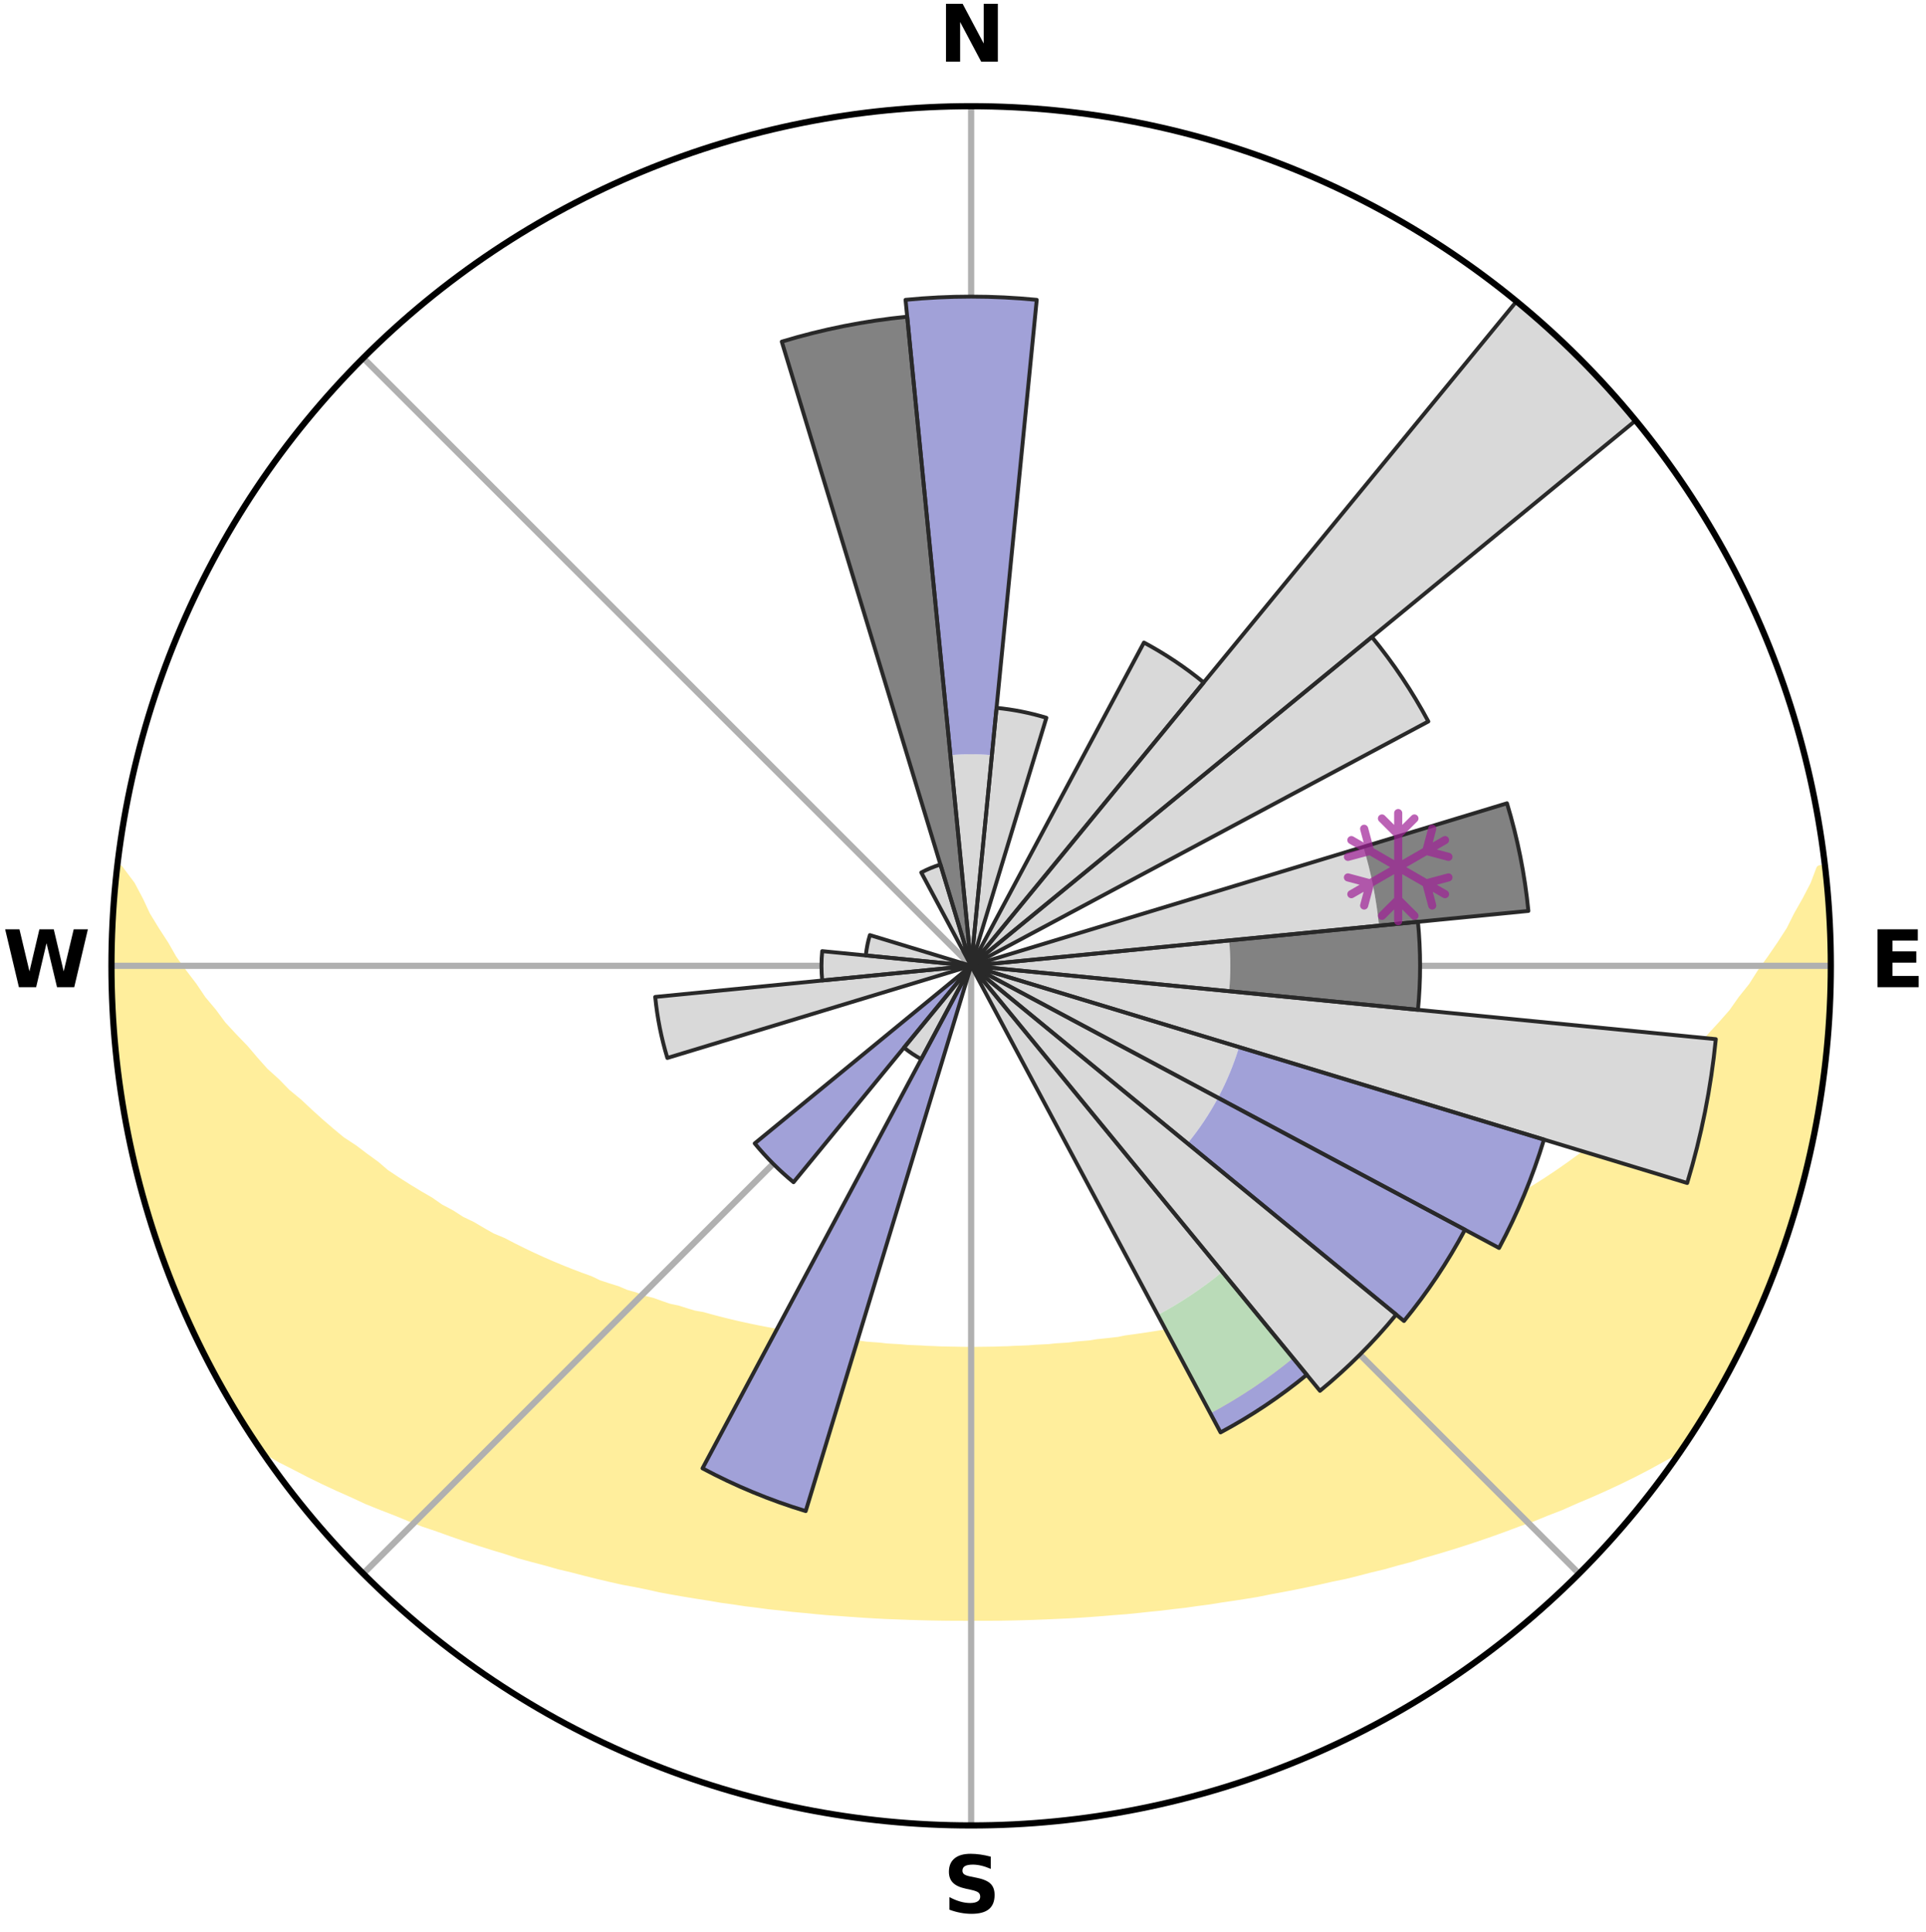 <?xml version="1.0" encoding="utf-8" standalone="no"?>
<!DOCTYPE svg PUBLIC "-//W3C//DTD SVG 1.1//EN"
  "http://www.w3.org/Graphics/SVG/1.1/DTD/svg11.dtd">
<svg xmlns:xlink="http://www.w3.org/1999/xlink" width="248.41pt" height="249.158pt" viewBox="0 0 248.41 249.158" xmlns="http://www.w3.org/2000/svg" version="1.1">
 <title>Ski Rose for Hickory Hills</title>
 <defs>
  <style type="text/css">*{stroke-linejoin: round; stroke-linecap: butt}</style>
 </defs>
 <g id="figure_1">
  <g id="patch_1">
   <path d="M 0 249.158 
L 248.41 249.158 
L 248.41 0 
L 0 0 
z
" style="fill: #ffffff"/>
  </g>
  <g id="axes_1">
   <g id="patch_2">
    <path d="M 236.135 124.579 
C 236.135 110.018 233.267 95.599 227.695 82.147 
C 222.122 68.695 213.955 56.471 203.659 46.175 
C 193.363 35.879 181.139 27.711 167.687 22.139 
C 154.235 16.567 139.815 13.699 125.255 13.699 
C 110.694 13.699 96.275 16.567 82.823 22.139 
C 69.371 27.711 57.147 35.879 46.851 46.175 
C 36.555 56.471 28.387 68.695 22.815 82.147 
C 17.243 95.599 14.375 110.018 14.375 124.579 
C 14.375 139.14 17.243 153.559 22.815 167.011 
C 28.387 180.463 36.555 192.687 46.851 202.983 
C 57.147 213.279 69.371 221.447 82.823 227.019 
C 96.275 232.591 110.694 235.459 125.255 235.459 
C 139.815 235.459 154.235 232.591 167.687 227.019 
C 181.139 221.447 193.363 213.279 203.659 202.983 
C 213.955 192.687 222.122 180.463 227.695 167.011 
C 233.267 153.559 236.135 139.14 236.135 124.579 
M 125.255 124.579 
C 125.255 124.579 125.255 124.579 125.255 124.579 
C 125.255 124.579 125.255 124.579 125.255 124.579 
C 125.255 124.579 125.255 124.579 125.255 124.579 
C 125.255 124.579 125.255 124.579 125.255 124.579 
C 125.255 124.579 125.255 124.579 125.255 124.579 
C 125.255 124.579 125.255 124.579 125.255 124.579 
C 125.255 124.579 125.255 124.579 125.255 124.579 
C 125.255 124.579 125.255 124.579 125.255 124.579 
C 125.255 124.579 125.255 124.579 125.255 124.579 
C 125.255 124.579 125.255 124.579 125.255 124.579 
C 125.255 124.579 125.255 124.579 125.255 124.579 
C 125.255 124.579 125.255 124.579 125.255 124.579 
C 125.255 124.579 125.255 124.579 125.255 124.579 
C 125.255 124.579 125.255 124.579 125.255 124.579 
C 125.255 124.579 125.255 124.579 125.255 124.579 
C 125.255 124.579 125.255 124.579 125.255 124.579 
z
" style="fill: #ffffff"/>
   </g>
   <g id="PolyCollection_1">
    <defs>
     <path id="m3543e3d4dc" d="M 235.294 -137.116 
L 234.741 -137.053 
L 233.982 -135.048 
L 232.944 -133.054 
L 231.834 -131.098 
L 230.879 -129.191 
L 229.666 -127.313 
L 228.41 -125.479 
L 227.117 -123.69 
L 226.006 -121.941 
L 224.647 -120.24 
L 223.474 -118.572 
L 222.058 -116.96 
L 220.617 -115.397 
L 219.367 -113.856 
L 217.88 -112.385 
L 216.587 -110.929 
L 215.061 -109.551 
L 213.73 -108.181 
L 212.382 -106.853 
L 210.81 -105.612 
L 209.433 -104.37 
L 208.043 -103.169 
L 206.642 -102.008 
L 205.23 -100.889 
L 203.81 -99.811 
L 202.381 -98.773 
L 200.947 -97.775 
L 199.508 -96.817 
L 198.065 -95.899 
L 196.619 -95.019 
L 195.356 -94.098 
L 193.907 -93.293 
L 192.459 -92.524 
L 191.188 -91.706 
L 189.743 -91.009 
L 188.471 -90.256 
L 187.198 -89.533 
L 185.764 -88.937 
L 184.496 -88.276 
L 183.23 -87.645 
L 181.967 -87.042 
L 180.707 -86.468 
L 179.452 -85.92 
L 178.203 -85.4 
L 176.959 -84.905 
L 175.721 -84.436 
L 174.491 -83.992 
L 173.395 -83.464 
L 172.177 -83.066 
L 170.969 -82.69 
L 169.884 -82.227 
L 168.692 -81.894 
L 167.616 -81.472 
L 166.441 -81.178 
L 165.377 -80.794 
L 164.221 -80.536 
L 163.169 -80.188 
L 162.121 -79.857 
L 160.995 -79.648 
L 159.961 -79.349 
L 158.933 -79.065 
L 157.911 -78.796 
L 156.895 -78.542 
L 155.886 -78.301 
L 154.882 -78.074 
L 153.885 -77.859 
L 152.894 -77.657 
L 151.91 -77.466 
L 150.933 -77.286 
L 149.962 -77.117 
L 148.998 -76.958 
L 148.04 -76.809 
L 147.089 -76.668 
L 146.144 -76.536 
L 145.206 -76.412 
L 144.303 -76.222 
L 143.375 -76.116 
L 142.452 -76.016 
L 141.535 -75.922 
L 140.643 -75.773 
L 139.735 -75.694 
L 138.832 -75.62 
L 137.948 -75.498 
L 137.053 -75.437 
L 136.162 -75.38 
L 135.284 -75.285 
L 134.399 -75.239 
L 133.519 -75.196 
L 132.646 -75.126 
L 131.77 -75.093 
L 130.897 -75.062 
L 130.027 -75.015 
L 129.157 -74.993 
L 128.29 -74.962 
L 127.422 -74.949 
L 126.555 -74.938 
L 125.688 -74.928 
L 124.822 -74.929 
L 123.955 -74.937 
L 123.088 -74.955 
L 122.221 -74.971 
L 121.352 -74.989 
L 120.484 -75.029 
L 119.612 -75.056 
L 118.742 -75.113 
L 117.867 -75.149 
L 116.99 -75.188 
L 116.115 -75.267 
L 115.232 -75.317 
L 114.345 -75.369 
L 113.466 -75.474 
L 112.572 -75.538 
L 111.673 -75.606 
L 110.787 -75.738 
L 109.881 -75.819 
L 108.969 -75.906 
L 108.076 -76.067 
L 107.155 -76.169 
L 106.228 -76.278 
L 105.296 -76.393 
L 104.357 -76.517 
L 103.449 -76.73 
L 102.5 -76.872 
L 101.545 -77.024 
L 100.583 -77.185 
L 99.614 -77.355 
L 98.64 -77.537 
L 97.658 -77.729 
L 96.67 -77.933 
L 95.676 -78.149 
L 94.675 -78.377 
L 93.668 -78.619 
L 92.654 -78.875 
L 91.635 -79.145 
L 90.61 -79.429 
L 89.496 -79.624 
L 88.456 -79.939 
L 87.412 -80.271 
L 86.267 -80.512 
L 85.21 -80.878 
L 84.148 -81.262 
L 82.977 -81.557 
L 81.904 -81.979 
L 80.715 -82.312 
L 79.634 -82.775 
L 78.428 -83.151 
L 77.214 -83.548 
L 76.121 -84.076 
L 74.894 -84.52 
L 73.66 -84.989 
L 72.419 -85.483 
L 71.173 -86.003 
L 69.921 -86.549 
L 68.665 -87.123 
L 67.405 -87.725 
L 66.142 -88.355 
L 64.877 -89.014 
L 63.447 -89.61 
L 62.177 -90.331 
L 60.908 -91.082 
L 59.467 -91.778 
L 58.199 -92.595 
L 56.754 -93.361 
L 55.491 -94.245 
L 54.048 -95.084 
L 52.606 -95.962 
L 51.166 -96.878 
L 49.729 -97.834 
L 48.494 -98.895 
L 47.071 -99.928 
L 45.656 -101.001 
L 44.047 -102.058 
L 42.648 -103.216 
L 41.262 -104.414 
L 39.888 -105.654 
L 38.528 -106.934 
L 36.973 -108.217 
L 35.645 -109.584 
L 34.122 -110.959 
L 32.831 -112.411 
L 31.562 -113.904 
L 30.1 -115.417 
L 28.661 -116.977 
L 27.464 -118.598 
L 26.078 -120.249 
L 24.937 -121.952 
L 23.611 -123.692 
L 22.32 -125.477 
L 21.28 -127.302 
L 20.066 -129.172 
L 18.899 -131.084 
L 17.992 -133.021 
L 16.941 -135.008 
L 15.373 -137.099 
L 15.191 -137.119 
L 15.191 -137.119 
L 14.895 -135.205 
L 14.814 -133.271 
L 14.583 -131.348 
L 14.617 -129.41 
L 14.451 -127.481 
L 14.501 -125.546 
L 14.4 -123.612 
L 14.514 -121.679 
L 14.529 -119.745 
L 14.706 -117.818 
L 14.732 -115.881 
L 14.97 -113.96 
L 15.115 -112.03 
L 15.415 -110.118 
L 15.624 -108.195 
L 15.923 -106.283 
L 16.311 -104.388 
L 16.617 -102.476 
L 17.065 -100.594 
L 17.476 -98.704 
L 17.982 -96.836 
L 18.415 -94.95 
L 18.981 -93.099 
L 19.508 -91.237 
L 20.133 -89.406 
L 20.788 -87.585 
L 21.473 -85.777 
L 22.098 -83.944 
L 22.844 -82.159 
L 23.622 -80.388 
L 24.366 -78.601 
L 25.208 -76.859 
L 26.025 -75.105 
L 26.937 -73.398 
L 27.834 -71.684 
L 28.777 -69.994 
L 29.735 -68.313 
L 30.72 -66.648 
L 31.745 -65.007 
L 32.794 -63.381 
L 34.321 -62.082 
L 36.132 -61.008 
L 38.038 -60.042 
L 39.896 -59.081 
L 41.762 -58.166 
L 43.634 -57.296 
L 45.504 -56.466 
L 47.313 -55.622 
L 49.179 -54.869 
L 51.039 -54.151 
L 52.836 -53.414 
L 54.629 -52.71 
L 56.468 -52.093 
L 58.246 -51.452 
L 60.017 -50.841 
L 61.78 -50.26 
L 63.535 -49.707 
L 65.28 -49.181 
L 66.975 -48.627 
L 68.703 -48.154 
L 70.42 -47.704 
L 72.092 -47.227 
L 73.79 -46.824 
L 75.444 -46.392 
L 77.091 -45.984 
L 78.73 -45.595 
L 80.361 -45.229 
L 82.008 -44.928 
L 83.619 -44.598 
L 85.201 -44.243 
L 86.798 -43.952 
L 88.385 -43.676 
L 89.965 -43.418 
L 91.536 -43.174 
L 93.083 -42.907 
L 94.64 -42.695 
L 96.175 -42.461 
L 97.716 -42.275 
L 99.24 -42.07 
L 100.768 -41.912 
L 102.28 -41.736 
L 103.795 -41.599 
L 105.297 -41.448 
L 106.795 -41.311 
L 108.293 -41.21 
L 109.782 -41.096 
L 111.268 -40.994 
L 112.75 -40.905 
L 114.229 -40.827 
L 115.706 -40.772 
L 117.18 -40.715 
L 118.651 -40.669 
L 120.12 -40.633 
L 121.589 -40.609 
L 123.056 -40.595 
L 124.522 -40.592 
L 125.988 -40.594 
L 127.454 -40.594 
L 128.921 -40.607 
L 130.389 -40.631 
L 131.859 -40.666 
L 133.33 -40.712 
L 134.804 -40.768 
L 136.28 -40.836 
L 137.761 -40.9 
L 139.243 -40.99 
L 140.729 -41.091 
L 142.218 -41.204 
L 143.711 -41.33 
L 145.214 -41.441 
L 146.717 -41.592 
L 148.224 -41.755 
L 149.744 -41.904 
L 151.262 -42.095 
L 152.797 -42.266 
L 154.326 -42.485 
L 155.873 -42.686 
L 157.415 -42.936 
L 158.979 -43.163 
L 160.549 -43.407 
L 162.13 -43.664 
L 163.698 -43.982 
L 165.292 -44.277 
L 166.897 -44.585 
L 168.508 -44.916 
L 170.13 -45.262 
L 171.758 -45.632 
L 173.426 -45.971 
L 175.074 -46.378 
L 176.728 -46.811 
L 178.427 -47.214 
L 180.1 -47.69 
L 181.817 -48.139 
L 183.504 -48.667 
L 185.24 -49.167 
L 186.986 -49.693 
L 188.741 -50.246 
L 190.505 -50.827 
L 192.276 -51.438 
L 194.055 -52.079 
L 195.841 -52.75 
L 197.688 -53.399 
L 199.486 -54.136 
L 201.346 -54.855 
L 203.152 -55.662 
L 205.022 -56.451 
L 206.893 -57.282 
L 208.765 -58.152 
L 210.631 -59.068 
L 212.49 -60.029 
L 214.329 -61.043 
L 216.206 -62.07 
L 217.715 -63.381 
L 218.769 -65.004 
L 219.775 -66.657 
L 220.754 -68.326 
L 221.754 -69.983 
L 222.675 -71.684 
L 223.518 -73.427 
L 224.428 -75.133 
L 225.277 -76.871 
L 226.081 -78.63 
L 226.937 -80.366 
L 227.66 -82.161 
L 228.416 -83.943 
L 229.103 -85.752 
L 229.7 -87.593 
L 230.352 -89.414 
L 230.957 -91.251 
L 231.516 -93.103 
L 232.1 -94.948 
L 232.563 -96.827 
L 232.981 -98.716 
L 233.474 -100.587 
L 233.81 -102.493 
L 234.23 -104.382 
L 234.53 -106.293 
L 234.876 -108.196 
L 235.086 -110.12 
L 235.394 -112.03 
L 235.481 -113.965 
L 235.681 -115.888 
L 235.876 -117.813 
L 236.006 -119.744 
L 235.972 -121.68 
L 236.058 -123.612 
L 236.084 -125.546 
L 236.075 -127.481 
L 235.899 -129.41 
L 235.848 -131.343 
L 235.739 -133.274 
L 235.623 -135.206 
L 235.294 -137.116 
z
" style="stroke: #ffee9c"/>
    </defs>
    <g clip-path="url(#p1e8243e6a9)">
     <use xlink:href="#m3543e3d4dc" x="0" y="249.158" style="fill: #ffee9c; stroke: #ffee9c"/>
    </g>
   </g>
   <g id="matplotlib.axis_1">
    <g id="xtick_1">
     <g id="line2d_1">
      <path d="M 125.255 124.579 
L 125.255 13.699 
" clip-path="url(#p1e8243e6a9)" style="fill: none; stroke: #b0b0b0; stroke-width: 0.8; stroke-linecap: square"/>
     </g>
     <g id="text_1">
      <!-- N -->
      <g transform="translate(121.07 7.958) scale(0.1 -0.1)">
       <defs>
        <path id="DejaVuSans-Bold-4e" d="M 588 4666 
L 1931 4666 
L 3628 1466 
L 3628 4666 
L 4769 4666 
L 4769 0 
L 3425 0 
L 1728 3200 
L 1728 0 
L 588 0 
L 588 4666 
z
" transform="scale(0.016)"/>
       </defs>
       <use xlink:href="#DejaVuSans-Bold-4e"/>
      </g>
     </g>
    </g>
    <g id="xtick_2">
     <g id="line2d_2">
      <path d="M 125.255 124.579 
L 203.659 46.175 
" clip-path="url(#p1e8243e6a9)" style="fill: none; stroke: #b0b0b0; stroke-width: 0.8; stroke-linecap: square"/>
     </g>
    </g>
    <g id="xtick_3">
     <g id="line2d_3">
      <path d="M 125.255 124.579 
L 236.135 124.579 
" clip-path="url(#p1e8243e6a9)" style="fill: none; stroke: #b0b0b0; stroke-width: 0.8; stroke-linecap: square"/>
     </g>
     <g id="text_2">
      <!-- E -->
      <g transform="translate(241.219 127.338) scale(0.1 -0.1)">
       <defs>
        <path id="DejaVuSans-Bold-45" d="M 588 4666 
L 3834 4666 
L 3834 3756 
L 1791 3756 
L 1791 2888 
L 3713 2888 
L 3713 1978 
L 1791 1978 
L 1791 909 
L 3903 909 
L 3903 0 
L 588 0 
L 588 4666 
z
" transform="scale(0.016)"/>
       </defs>
       <use xlink:href="#DejaVuSans-Bold-45"/>
      </g>
     </g>
    </g>
    <g id="xtick_4">
     <g id="line2d_4">
      <path d="M 125.255 124.579 
L 203.659 202.983 
" clip-path="url(#p1e8243e6a9)" style="fill: none; stroke: #b0b0b0; stroke-width: 0.8; stroke-linecap: square"/>
     </g>
    </g>
    <g id="xtick_5">
     <g id="line2d_5">
      <path d="M 125.255 124.579 
L 125.255 235.459 
" clip-path="url(#p1e8243e6a9)" style="fill: none; stroke: #b0b0b0; stroke-width: 0.8; stroke-linecap: square"/>
     </g>
     <g id="text_3">
      <!-- S -->
      <g transform="translate(121.654 246.718) scale(0.1 -0.1)">
       <defs>
        <path id="DejaVuSans-Bold-53" d="M 3834 4519 
L 3834 3531 
Q 3450 3703 3084 3790 
Q 2719 3878 2394 3878 
Q 1963 3878 1756 3759 
Q 1550 3641 1550 3391 
Q 1550 3203 1689 3098 
Q 1828 2994 2194 2919 
L 2706 2816 
Q 3484 2659 3812 2340 
Q 4141 2022 4141 1434 
Q 4141 663 3683 286 
Q 3225 -91 2284 -91 
Q 1841 -91 1394 -6 
Q 947 78 500 244 
L 500 1259 
Q 947 1022 1364 901 
Q 1781 781 2169 781 
Q 2563 781 2772 912 
Q 2981 1044 2981 1288 
Q 2981 1506 2839 1625 
Q 2697 1744 2272 1838 
L 1806 1941 
Q 1106 2091 782 2419 
Q 459 2747 459 3303 
Q 459 4000 909 4375 
Q 1359 4750 2203 4750 
Q 2588 4750 2994 4692 
Q 3400 4634 3834 4519 
z
" transform="scale(0.016)"/>
       </defs>
       <use xlink:href="#DejaVuSans-Bold-53"/>
      </g>
     </g>
    </g>
    <g id="xtick_6">
     <g id="line2d_6">
      <path d="M 125.255 124.579 
L 46.851 202.983 
" clip-path="url(#p1e8243e6a9)" style="fill: none; stroke: #b0b0b0; stroke-width: 0.8; stroke-linecap: square"/>
     </g>
    </g>
    <g id="xtick_7">
     <g id="line2d_7">
      <path d="M 125.255 124.579 
L 14.375 124.579 
" clip-path="url(#p1e8243e6a9)" style="fill: none; stroke: #b0b0b0; stroke-width: 0.8; stroke-linecap: square"/>
     </g>
     <g id="text_4">
      <!-- W -->
      <g transform="translate(0.36 127.338) scale(0.1 -0.1)">
       <defs>
        <path id="DejaVuSans-Bold-57" d="M 191 4666 
L 1344 4666 
L 2150 1275 
L 2950 4666 
L 4109 4666 
L 4909 1275 
L 5716 4666 
L 6859 4666 
L 5759 0 
L 4372 0 
L 3525 3547 
L 2688 0 
L 1300 0 
L 191 4666 
z
" transform="scale(0.016)"/>
       </defs>
       <use xlink:href="#DejaVuSans-Bold-57"/>
      </g>
     </g>
    </g>
    <g id="xtick_8">
     <g id="line2d_8">
      <path d="M 125.255 124.579 
L 46.851 46.175 
" clip-path="url(#p1e8243e6a9)" style="fill: none; stroke: #b0b0b0; stroke-width: 0.8; stroke-linecap: square"/>
     </g>
    </g>
   </g>
   <g id="matplotlib.axis_2"/>
   <g id="patch_3">
    <path d="M 125.255 124.579 
C 125.255 124.579 125.255 124.579 125.255 124.579 
C 125.255 124.579 125.255 124.579 125.255 124.579 
L 127.93 97.414 
C 127.041 97.326 126.148 97.282 125.255 97.282 
C 124.361 97.282 123.468 97.326 122.579 97.414 
z
" clip-path="url(#p1e8243e6a9)" style="fill: #d9d9d9"/>
   </g>
   <g id="patch_4">
    <path d="M 125.255 124.579 
C 125.255 124.579 125.255 124.579 125.255 124.579 
C 125.255 124.579 125.255 124.579 125.255 124.579 
L 134.96 92.587 
C 133.912 92.269 132.85 92.003 131.777 91.79 
C 130.704 91.576 129.621 91.416 128.532 91.308 
z
" clip-path="url(#p1e8243e6a9)" style="fill: #d9d9d9"/>
   </g>
   <g id="patch_5">
    <path d="M 125.255 124.579 
C 125.255 124.579 125.255 124.579 125.255 124.579 
C 125.255 124.579 125.255 124.579 125.255 124.579 
L 125.255 124.579 
C 125.255 124.579 125.255 124.579 125.255 124.579 
C 125.255 124.579 125.255 124.579 125.255 124.579 
z
" clip-path="url(#p1e8243e6a9)" style="fill: #d9d9d9"/>
   </g>
   <g id="patch_6">
    <path d="M 125.255 124.579 
C 125.255 124.579 125.255 124.579 125.255 124.579 
C 125.255 124.579 125.255 124.579 125.255 124.579 
L 155.249 88.032 
C 154.052 87.05 152.809 86.127 151.522 85.268 
C 150.235 84.408 148.907 83.612 147.542 82.882 
z
" clip-path="url(#p1e8243e6a9)" style="fill: #d9d9d9"/>
   </g>
   <g id="patch_7">
    <path d="M 125.255 124.579 
C 125.255 124.579 125.255 124.579 125.255 124.579 
C 125.255 124.579 125.255 124.579 125.255 124.579 
L 210.966 54.238 
C 208.664 51.432 206.225 48.741 203.659 46.175 
C 201.093 43.609 198.402 41.17 195.596 38.868 
z
" clip-path="url(#p1e8243e6a9)" style="fill: #d9d9d9"/>
   </g>
   <g id="patch_8">
    <path d="M 125.255 124.579 
C 125.255 124.579 125.255 124.579 125.255 124.579 
C 125.255 124.579 125.255 124.579 125.255 124.579 
L 184.223 93.06 
C 183.191 91.13 182.065 89.252 180.85 87.432 
C 179.634 85.612 178.329 83.853 176.941 82.162 
z
" clip-path="url(#p1e8243e6a9)" style="fill: #d9d9d9"/>
   </g>
   <g id="patch_9">
    <path d="M 125.255 124.579 
C 125.255 124.579 125.255 124.579 125.255 124.579 
C 125.255 124.579 125.255 124.579 125.255 124.579 
L 125.255 124.579 
C 125.255 124.579 125.255 124.579 125.255 124.579 
C 125.255 124.579 125.255 124.579 125.255 124.579 
z
" clip-path="url(#p1e8243e6a9)" style="fill: #d9d9d9"/>
   </g>
   <g id="patch_10">
    <path d="M 125.255 124.579 
C 125.255 124.579 125.255 124.579 125.255 124.579 
C 125.255 124.579 125.255 124.579 125.255 124.579 
L 177.86 119.398 
C 177.691 117.676 177.437 115.964 177.099 114.267 
C 176.762 112.57 176.341 110.89 175.839 109.235 
z
" clip-path="url(#p1e8243e6a9)" style="fill: #d9d9d9"/>
   </g>
   <g id="patch_11">
    <path d="M 125.255 124.579 
C 125.255 124.579 125.255 124.579 125.255 124.579 
C 125.255 124.579 125.255 124.579 125.255 124.579 
L 158.525 127.856 
C 158.633 126.767 158.686 125.673 158.686 124.579 
C 158.686 123.485 158.633 122.391 158.525 121.302 
z
" clip-path="url(#p1e8243e6a9)" style="fill: #d9d9d9"/>
   </g>
   <g id="patch_12">
    <path d="M 125.255 124.579 
C 125.255 124.579 125.255 124.579 125.255 124.579 
C 125.255 124.579 125.255 124.579 125.255 124.579 
L 217.608 152.594 
C 218.525 149.571 219.293 146.505 219.909 143.407 
C 220.525 140.309 220.989 137.182 221.299 134.039 
z
" clip-path="url(#p1e8243e6a9)" style="fill: #d9d9d9"/>
   </g>
   <g id="patch_13">
    <path d="M 125.255 124.579 
C 125.255 124.579 125.255 124.579 125.255 124.579 
C 125.255 124.579 125.255 124.579 125.255 124.579 
L 157.101 141.601 
C 157.658 140.559 158.164 139.49 158.616 138.398 
C 159.069 137.306 159.467 136.192 159.81 135.061 
z
" clip-path="url(#p1e8243e6a9)" style="fill: #d9d9d9"/>
   </g>
   <g id="patch_14">
    <path d="M 125.255 124.579 
C 125.255 124.579 125.255 124.579 125.255 124.579 
C 125.255 124.579 125.255 124.579 125.255 124.579 
L 153.168 147.487 
C 153.918 146.573 154.623 145.624 155.279 144.641 
C 155.936 143.658 156.544 142.644 157.101 141.601 
z
" clip-path="url(#p1e8243e6a9)" style="fill: #d9d9d9"/>
   </g>
   <g id="patch_15">
    <path d="M 125.255 124.579 
C 125.255 124.579 125.255 124.579 125.255 124.579 
C 125.255 124.579 125.255 124.579 125.255 124.579 
L 170.245 179.4 
C 172.04 177.928 173.761 176.368 175.402 174.726 
C 177.044 173.085 178.603 171.364 180.076 169.57 
z
" clip-path="url(#p1e8243e6a9)" style="fill: #d9d9d9"/>
   </g>
   <g id="patch_16">
    <path d="M 125.255 124.579 
C 125.255 124.579 125.255 124.579 125.255 124.579 
C 125.255 124.579 125.255 124.579 125.255 124.579 
L 149.328 169.617 
C 150.802 168.829 152.237 167.969 153.626 167.04 
C 155.016 166.112 156.36 165.115 157.652 164.055 
z
" clip-path="url(#p1e8243e6a9)" style="fill: #d9d9d9"/>
   </g>
   <g id="patch_17">
    <path d="M 125.255 124.579 
C 125.255 124.579 125.255 124.579 125.255 124.579 
C 125.255 124.579 125.255 124.579 125.255 124.579 
L 125.255 124.579 
C 125.255 124.579 125.255 124.579 125.255 124.579 
C 125.255 124.579 125.255 124.579 125.255 124.579 
z
" clip-path="url(#p1e8243e6a9)" style="fill: #d9d9d9"/>
   </g>
   <g id="patch_18">
    <path d="M 125.255 124.579 
C 125.255 124.579 125.255 124.579 125.255 124.579 
C 125.255 124.579 125.255 124.579 125.255 124.579 
L 125.255 124.579 
C 125.255 124.579 125.255 124.579 125.255 124.579 
C 125.255 124.579 125.255 124.579 125.255 124.579 
z
" clip-path="url(#p1e8243e6a9)" style="fill: #d9d9d9"/>
   </g>
   <g id="patch_19">
    <path d="M 125.255 124.579 
C 125.255 124.579 125.255 124.579 125.255 124.579 
C 125.255 124.579 125.255 124.579 125.255 124.579 
L 125.255 124.579 
C 125.255 124.579 125.255 124.579 125.255 124.579 
C 125.255 124.579 125.255 124.579 125.255 124.579 
z
" clip-path="url(#p1e8243e6a9)" style="fill: #d9d9d9"/>
   </g>
   <g id="patch_20">
    <path d="M 125.255 124.579 
C 125.255 124.579 125.255 124.579 125.255 124.579 
C 125.255 124.579 125.255 124.579 125.255 124.579 
L 125.255 124.579 
C 125.255 124.579 125.255 124.579 125.255 124.579 
C 125.255 124.579 125.255 124.579 125.255 124.579 
z
" clip-path="url(#p1e8243e6a9)" style="fill: #d9d9d9"/>
   </g>
   <g id="patch_21">
    <path d="M 125.255 124.579 
C 125.255 124.579 125.255 124.579 125.255 124.579 
C 125.255 124.579 125.255 124.579 125.255 124.579 
L 125.255 124.579 
C 125.255 124.579 125.255 124.579 125.255 124.579 
C 125.255 124.579 125.255 124.579 125.255 124.579 
z
" clip-path="url(#p1e8243e6a9)" style="fill: #d9d9d9"/>
   </g>
   <g id="patch_22">
    <path d="M 125.255 124.579 
C 125.255 124.579 125.255 124.579 125.255 124.579 
C 125.255 124.579 125.255 124.579 125.255 124.579 
L 116.596 135.129 
C 116.942 135.413 117.301 135.679 117.672 135.927 
C 118.044 136.175 118.427 136.405 118.821 136.616 
z
" clip-path="url(#p1e8243e6a9)" style="fill: #d9d9d9"/>
   </g>
   <g id="patch_23">
    <path d="M 125.255 124.579 
C 125.255 124.579 125.255 124.579 125.255 124.579 
C 125.255 124.579 125.255 124.579 125.255 124.579 
L 125.255 124.579 
C 125.255 124.579 125.255 124.579 125.255 124.579 
C 125.255 124.579 125.255 124.579 125.255 124.579 
z
" clip-path="url(#p1e8243e6a9)" style="fill: #d9d9d9"/>
   </g>
   <g id="patch_24">
    <path d="M 125.255 124.579 
C 125.255 124.579 125.255 124.579 125.255 124.579 
C 125.255 124.579 125.255 124.579 125.255 124.579 
L 125.255 124.579 
C 125.255 124.579 125.255 124.579 125.255 124.579 
C 125.255 124.579 125.255 124.579 125.255 124.579 
z
" clip-path="url(#p1e8243e6a9)" style="fill: #d9d9d9"/>
   </g>
   <g id="patch_25">
    <path d="M 125.255 124.579 
C 125.255 124.579 125.255 124.579 125.255 124.579 
C 125.255 124.579 125.255 124.579 125.255 124.579 
L 125.255 124.579 
C 125.255 124.579 125.255 124.579 125.255 124.579 
C 125.255 124.579 125.255 124.579 125.255 124.579 
z
" clip-path="url(#p1e8243e6a9)" style="fill: #d9d9d9"/>
   </g>
   <g id="patch_26">
    <path d="M 125.255 124.579 
C 125.255 124.579 125.255 124.579 125.255 124.579 
C 125.255 124.579 125.255 124.579 125.255 124.579 
L 84.507 128.592 
C 84.638 129.926 84.835 131.253 85.096 132.567 
C 85.358 133.882 85.684 135.182 86.073 136.465 
z
" clip-path="url(#p1e8243e6a9)" style="fill: #d9d9d9"/>
   </g>
   <g id="patch_27">
    <path d="M 125.255 124.579 
C 125.255 124.579 125.255 124.579 125.255 124.579 
C 125.255 124.579 125.255 124.579 125.255 124.579 
L 106.046 122.687 
C 105.984 123.316 105.953 123.947 105.953 124.579 
C 105.953 125.211 105.984 125.842 106.046 126.471 
z
" clip-path="url(#p1e8243e6a9)" style="fill: #d9d9d9"/>
   </g>
   <g id="patch_28">
    <path d="M 125.255 124.579 
C 125.255 124.579 125.255 124.579 125.255 124.579 
C 125.255 124.579 125.255 124.579 125.255 124.579 
L 112.194 120.617 
C 112.064 121.045 111.956 121.478 111.869 121.916 
C 111.782 122.355 111.716 122.797 111.672 123.241 
z
" clip-path="url(#p1e8243e6a9)" style="fill: #d9d9d9"/>
   </g>
   <g id="patch_29">
    <path d="M 125.255 124.579 
C 125.255 124.579 125.255 124.579 125.255 124.579 
C 125.255 124.579 125.255 124.579 125.255 124.579 
L 125.255 124.579 
C 125.255 124.579 125.255 124.579 125.255 124.579 
C 125.255 124.579 125.255 124.579 125.255 124.579 
z
" clip-path="url(#p1e8243e6a9)" style="fill: #d9d9d9"/>
   </g>
   <g id="patch_30">
    <path d="M 125.255 124.579 
C 125.255 124.579 125.255 124.579 125.255 124.579 
C 125.255 124.579 125.255 124.579 125.255 124.579 
L 125.255 124.579 
C 125.255 124.579 125.255 124.579 125.255 124.579 
C 125.255 124.579 125.255 124.579 125.255 124.579 
z
" clip-path="url(#p1e8243e6a9)" style="fill: #d9d9d9"/>
   </g>
   <g id="patch_31">
    <path d="M 125.255 124.579 
C 125.255 124.579 125.255 124.579 125.255 124.579 
C 125.255 124.579 125.255 124.579 125.255 124.579 
L 125.255 124.579 
C 125.255 124.579 125.255 124.579 125.255 124.579 
C 125.255 124.579 125.255 124.579 125.255 124.579 
z
" clip-path="url(#p1e8243e6a9)" style="fill: #d9d9d9"/>
   </g>
   <g id="patch_32">
    <path d="M 125.255 124.579 
C 125.255 124.579 125.255 124.579 125.255 124.579 
C 125.255 124.579 125.255 124.579 125.255 124.579 
L 125.255 124.579 
C 125.255 124.579 125.255 124.579 125.255 124.579 
C 125.255 124.579 125.255 124.579 125.255 124.579 
z
" clip-path="url(#p1e8243e6a9)" style="fill: #d9d9d9"/>
   </g>
   <g id="patch_33">
    <path d="M 125.255 124.579 
C 125.255 124.579 125.255 124.579 125.255 124.579 
C 125.255 124.579 125.255 124.579 125.255 124.579 
L 121.293 111.518 
C 120.865 111.648 120.445 111.799 120.032 111.97 
C 119.619 112.141 119.215 112.332 118.821 112.542 
z
" clip-path="url(#p1e8243e6a9)" style="fill: #d9d9d9"/>
   </g>
   <g id="patch_34">
    <path d="M 125.255 124.579 
C 125.255 124.579 125.255 124.579 125.255 124.579 
C 125.255 124.579 125.255 124.579 125.255 124.579 
L 125.255 124.579 
C 125.255 124.579 125.255 124.579 125.255 124.579 
C 125.255 124.579 125.255 124.579 125.255 124.579 
z
" clip-path="url(#p1e8243e6a9)" style="fill: #d9d9d9"/>
   </g>
   <g id="patch_35">
    <path d="M 122.579 97.414 
C 123.468 97.326 124.361 97.282 125.255 97.282 
C 126.148 97.282 127.041 97.326 127.93 97.414 
L 127.93 97.414 
C 127.041 97.326 126.148 97.282 125.255 97.282 
C 124.361 97.282 123.468 97.326 122.579 97.414 
z
" clip-path="url(#p1e8243e6a9)" style="fill: #badbb8"/>
   </g>
   <g id="patch_36">
    <path d="M 128.532 91.308 
C 129.621 91.416 130.704 91.576 131.777 91.79 
C 132.85 92.003 133.912 92.269 134.96 92.587 
L 134.96 92.587 
C 133.912 92.269 132.85 92.003 131.777 91.79 
C 130.704 91.576 129.621 91.416 128.532 91.308 
z
" clip-path="url(#p1e8243e6a9)" style="fill: #badbb8"/>
   </g>
   <g id="patch_37">
    <path d="M 125.255 124.579 
C 125.255 124.579 125.255 124.579 125.255 124.579 
C 125.255 124.579 125.255 124.579 125.255 124.579 
L 125.255 124.579 
C 125.255 124.579 125.255 124.579 125.255 124.579 
C 125.255 124.579 125.255 124.579 125.255 124.579 
z
" clip-path="url(#p1e8243e6a9)" style="fill: #badbb8"/>
   </g>
   <g id="patch_38">
    <path d="M 147.542 82.882 
C 148.907 83.612 150.235 84.408 151.522 85.268 
C 152.809 86.127 154.052 87.05 155.249 88.032 
L 155.249 88.032 
C 154.052 87.05 152.809 86.127 151.522 85.268 
C 150.235 84.408 148.907 83.612 147.542 82.882 
z
" clip-path="url(#p1e8243e6a9)" style="fill: #badbb8"/>
   </g>
   <g id="patch_39">
    <path d="M 195.596 38.868 
C 198.402 41.17 201.093 43.609 203.659 46.175 
C 206.225 48.741 208.664 51.432 210.966 54.238 
L 210.966 54.238 
C 208.664 51.432 206.225 48.741 203.659 46.175 
C 201.093 43.609 198.402 41.17 195.596 38.868 
z
" clip-path="url(#p1e8243e6a9)" style="fill: #badbb8"/>
   </g>
   <g id="patch_40">
    <path d="M 176.941 82.162 
C 178.329 83.853 179.634 85.612 180.85 87.432 
C 182.065 89.252 183.191 91.13 184.223 93.06 
L 184.223 93.06 
C 183.191 91.13 182.065 89.252 180.85 87.432 
C 179.634 85.612 178.329 83.853 176.941 82.162 
z
" clip-path="url(#p1e8243e6a9)" style="fill: #badbb8"/>
   </g>
   <g id="patch_41">
    <path d="M 125.255 124.579 
C 125.255 124.579 125.255 124.579 125.255 124.579 
C 125.255 124.579 125.255 124.579 125.255 124.579 
L 125.255 124.579 
C 125.255 124.579 125.255 124.579 125.255 124.579 
C 125.255 124.579 125.255 124.579 125.255 124.579 
z
" clip-path="url(#p1e8243e6a9)" style="fill: #badbb8"/>
   </g>
   <g id="patch_42">
    <path d="M 175.839 109.235 
C 176.341 110.89 176.762 112.57 177.099 114.267 
C 177.437 115.964 177.691 117.676 177.86 119.398 
L 177.86 119.398 
C 177.691 117.676 177.437 115.964 177.099 114.267 
C 176.762 112.57 176.341 110.89 175.839 109.235 
z
" clip-path="url(#p1e8243e6a9)" style="fill: #badbb8"/>
   </g>
   <g id="patch_43">
    <path d="M 158.525 121.302 
C 158.633 122.391 158.686 123.485 158.686 124.579 
C 158.686 125.673 158.633 126.767 158.525 127.856 
L 158.525 127.856 
C 158.633 126.767 158.686 125.673 158.686 124.579 
C 158.686 123.485 158.633 122.391 158.525 121.302 
z
" clip-path="url(#p1e8243e6a9)" style="fill: #badbb8"/>
   </g>
   <g id="patch_44">
    <path d="M 221.299 134.039 
C 220.989 137.182 220.525 140.309 219.909 143.407 
C 219.293 146.505 218.525 149.571 217.608 152.594 
L 217.608 152.594 
C 218.525 149.571 219.293 146.505 219.909 143.407 
C 220.525 140.309 220.989 137.182 221.299 134.039 
z
" clip-path="url(#p1e8243e6a9)" style="fill: #badbb8"/>
   </g>
   <g id="patch_45">
    <path d="M 159.81 135.061 
C 159.467 136.192 159.069 137.306 158.616 138.398 
C 158.164 139.49 157.658 140.559 157.101 141.601 
L 157.101 141.601 
C 157.658 140.559 158.164 139.49 158.616 138.398 
C 159.069 137.306 159.467 136.192 159.81 135.061 
z
" clip-path="url(#p1e8243e6a9)" style="fill: #badbb8"/>
   </g>
   <g id="patch_46">
    <path d="M 157.101 141.601 
C 156.544 142.644 155.936 143.658 155.279 144.641 
C 154.623 145.624 153.918 146.573 153.168 147.487 
L 153.168 147.487 
C 153.918 146.573 154.623 145.624 155.279 144.641 
C 155.936 143.658 156.544 142.644 157.101 141.601 
z
" clip-path="url(#p1e8243e6a9)" style="fill: #badbb8"/>
   </g>
   <g id="patch_47">
    <path d="M 180.076 169.57 
C 178.603 171.364 177.044 173.085 175.402 174.726 
C 173.761 176.368 172.04 177.928 170.245 179.4 
L 170.245 179.4 
C 172.04 177.928 173.761 176.368 175.402 174.726 
C 177.044 173.085 178.603 171.364 180.076 169.57 
z
" clip-path="url(#p1e8243e6a9)" style="fill: #badbb8"/>
   </g>
   <g id="patch_48">
    <path d="M 157.652 164.055 
C 156.36 165.115 155.016 166.112 153.626 167.04 
C 152.237 167.969 150.802 168.829 149.328 169.617 
L 156.11 182.306 
C 158 181.296 159.839 180.193 161.62 179.003 
C 163.401 177.813 165.123 176.536 166.779 175.177 
z
" clip-path="url(#p1e8243e6a9)" style="fill: #badbb8"/>
   </g>
   <g id="patch_49">
    <path d="M 125.255 124.579 
C 125.255 124.579 125.255 124.579 125.255 124.579 
C 125.255 124.579 125.255 124.579 125.255 124.579 
L 125.255 124.579 
C 125.255 124.579 125.255 124.579 125.255 124.579 
C 125.255 124.579 125.255 124.579 125.255 124.579 
z
" clip-path="url(#p1e8243e6a9)" style="fill: #badbb8"/>
   </g>
   <g id="patch_50">
    <path d="M 125.255 124.579 
C 125.255 124.579 125.255 124.579 125.255 124.579 
C 125.255 124.579 125.255 124.579 125.255 124.579 
L 125.255 124.579 
C 125.255 124.579 125.255 124.579 125.255 124.579 
C 125.255 124.579 125.255 124.579 125.255 124.579 
z
" clip-path="url(#p1e8243e6a9)" style="fill: #badbb8"/>
   </g>
   <g id="patch_51">
    <path d="M 125.255 124.579 
C 125.255 124.579 125.255 124.579 125.255 124.579 
C 125.255 124.579 125.255 124.579 125.255 124.579 
L 125.255 124.579 
C 125.255 124.579 125.255 124.579 125.255 124.579 
C 125.255 124.579 125.255 124.579 125.255 124.579 
z
" clip-path="url(#p1e8243e6a9)" style="fill: #badbb8"/>
   </g>
   <g id="patch_52">
    <path d="M 125.255 124.579 
C 125.255 124.579 125.255 124.579 125.255 124.579 
C 125.255 124.579 125.255 124.579 125.255 124.579 
L 125.255 124.579 
C 125.255 124.579 125.255 124.579 125.255 124.579 
C 125.255 124.579 125.255 124.579 125.255 124.579 
z
" clip-path="url(#p1e8243e6a9)" style="fill: #badbb8"/>
   </g>
   <g id="patch_53">
    <path d="M 125.255 124.579 
C 125.255 124.579 125.255 124.579 125.255 124.579 
C 125.255 124.579 125.255 124.579 125.255 124.579 
L 125.255 124.579 
C 125.255 124.579 125.255 124.579 125.255 124.579 
C 125.255 124.579 125.255 124.579 125.255 124.579 
z
" clip-path="url(#p1e8243e6a9)" style="fill: #badbb8"/>
   </g>
   <g id="patch_54">
    <path d="M 118.821 136.616 
C 118.427 136.405 118.044 136.175 117.672 135.927 
C 117.301 135.679 116.942 135.413 116.596 135.129 
L 116.596 135.129 
C 116.942 135.413 117.301 135.679 117.672 135.927 
C 118.044 136.175 118.427 136.405 118.821 136.616 
z
" clip-path="url(#p1e8243e6a9)" style="fill: #badbb8"/>
   </g>
   <g id="patch_55">
    <path d="M 125.255 124.579 
C 125.255 124.579 125.255 124.579 125.255 124.579 
C 125.255 124.579 125.255 124.579 125.255 124.579 
L 125.255 124.579 
C 125.255 124.579 125.255 124.579 125.255 124.579 
C 125.255 124.579 125.255 124.579 125.255 124.579 
z
" clip-path="url(#p1e8243e6a9)" style="fill: #badbb8"/>
   </g>
   <g id="patch_56">
    <path d="M 125.255 124.579 
C 125.255 124.579 125.255 124.579 125.255 124.579 
C 125.255 124.579 125.255 124.579 125.255 124.579 
L 125.255 124.579 
C 125.255 124.579 125.255 124.579 125.255 124.579 
C 125.255 124.579 125.255 124.579 125.255 124.579 
z
" clip-path="url(#p1e8243e6a9)" style="fill: #badbb8"/>
   </g>
   <g id="patch_57">
    <path d="M 125.255 124.579 
C 125.255 124.579 125.255 124.579 125.255 124.579 
C 125.255 124.579 125.255 124.579 125.255 124.579 
L 125.255 124.579 
C 125.255 124.579 125.255 124.579 125.255 124.579 
C 125.255 124.579 125.255 124.579 125.255 124.579 
z
" clip-path="url(#p1e8243e6a9)" style="fill: #badbb8"/>
   </g>
   <g id="patch_58">
    <path d="M 86.073 136.465 
C 85.684 135.182 85.358 133.882 85.096 132.567 
C 84.835 131.253 84.638 129.926 84.507 128.592 
L 84.507 128.592 
C 84.638 129.926 84.835 131.253 85.096 132.567 
C 85.358 133.882 85.684 135.182 86.073 136.465 
z
" clip-path="url(#p1e8243e6a9)" style="fill: #badbb8"/>
   </g>
   <g id="patch_59">
    <path d="M 106.046 126.471 
C 105.984 125.842 105.953 125.211 105.953 124.579 
C 105.953 123.947 105.984 123.316 106.046 122.687 
L 106.046 122.687 
C 105.984 123.316 105.953 123.947 105.953 124.579 
C 105.953 125.211 105.984 125.842 106.046 126.471 
z
" clip-path="url(#p1e8243e6a9)" style="fill: #badbb8"/>
   </g>
   <g id="patch_60">
    <path d="M 111.672 123.241 
C 111.716 122.797 111.782 122.355 111.869 121.916 
C 111.956 121.478 112.064 121.045 112.194 120.617 
L 112.194 120.617 
C 112.064 121.045 111.956 121.478 111.869 121.916 
C 111.782 122.355 111.716 122.797 111.672 123.241 
z
" clip-path="url(#p1e8243e6a9)" style="fill: #badbb8"/>
   </g>
   <g id="patch_61">
    <path d="M 125.255 124.579 
C 125.255 124.579 125.255 124.579 125.255 124.579 
C 125.255 124.579 125.255 124.579 125.255 124.579 
L 125.255 124.579 
C 125.255 124.579 125.255 124.579 125.255 124.579 
C 125.255 124.579 125.255 124.579 125.255 124.579 
z
" clip-path="url(#p1e8243e6a9)" style="fill: #badbb8"/>
   </g>
   <g id="patch_62">
    <path d="M 125.255 124.579 
C 125.255 124.579 125.255 124.579 125.255 124.579 
C 125.255 124.579 125.255 124.579 125.255 124.579 
L 125.255 124.579 
C 125.255 124.579 125.255 124.579 125.255 124.579 
C 125.255 124.579 125.255 124.579 125.255 124.579 
z
" clip-path="url(#p1e8243e6a9)" style="fill: #badbb8"/>
   </g>
   <g id="patch_63">
    <path d="M 125.255 124.579 
C 125.255 124.579 125.255 124.579 125.255 124.579 
C 125.255 124.579 125.255 124.579 125.255 124.579 
L 125.255 124.579 
C 125.255 124.579 125.255 124.579 125.255 124.579 
C 125.255 124.579 125.255 124.579 125.255 124.579 
z
" clip-path="url(#p1e8243e6a9)" style="fill: #badbb8"/>
   </g>
   <g id="patch_64">
    <path d="M 125.255 124.579 
C 125.255 124.579 125.255 124.579 125.255 124.579 
C 125.255 124.579 125.255 124.579 125.255 124.579 
L 125.255 124.579 
C 125.255 124.579 125.255 124.579 125.255 124.579 
C 125.255 124.579 125.255 124.579 125.255 124.579 
z
" clip-path="url(#p1e8243e6a9)" style="fill: #badbb8"/>
   </g>
   <g id="patch_65">
    <path d="M 118.821 112.542 
C 119.215 112.332 119.619 112.141 120.032 111.97 
C 120.445 111.799 120.865 111.648 121.293 111.518 
L 121.293 111.518 
C 120.865 111.648 120.445 111.799 120.032 111.97 
C 119.619 112.141 119.215 112.332 118.821 112.542 
z
" clip-path="url(#p1e8243e6a9)" style="fill: #badbb8"/>
   </g>
   <g id="patch_66">
    <path d="M 125.255 124.579 
C 125.255 124.579 125.255 124.579 125.255 124.579 
C 125.255 124.579 125.255 124.579 125.255 124.579 
L 125.255 124.579 
C 125.255 124.579 125.255 124.579 125.255 124.579 
C 125.255 124.579 125.255 124.579 125.255 124.579 
z
" clip-path="url(#p1e8243e6a9)" style="fill: #badbb8"/>
   </g>
   <g id="patch_67">
    <path d="M 122.579 97.414 
C 123.468 97.326 124.361 97.282 125.255 97.282 
C 126.148 97.282 127.041 97.326 127.93 97.414 
L 133.716 38.675 
C 130.904 38.398 128.08 38.259 125.255 38.259 
C 122.429 38.259 119.606 38.398 116.794 38.675 
z
" clip-path="url(#p1e8243e6a9)" style="fill: #a1a1d8"/>
   </g>
   <g id="patch_68">
    <path d="M 128.532 91.308 
C 129.621 91.416 130.704 91.576 131.777 91.79 
C 132.85 92.003 133.912 92.269 134.96 92.587 
L 134.96 92.587 
C 133.912 92.269 132.85 92.003 131.777 91.79 
C 130.704 91.576 129.621 91.416 128.532 91.308 
z
" clip-path="url(#p1e8243e6a9)" style="fill: #a1a1d8"/>
   </g>
   <g id="patch_69">
    <path d="M 125.255 124.579 
C 125.255 124.579 125.255 124.579 125.255 124.579 
C 125.255 124.579 125.255 124.579 125.255 124.579 
L 125.255 124.579 
C 125.255 124.579 125.255 124.579 125.255 124.579 
C 125.255 124.579 125.255 124.579 125.255 124.579 
z
" clip-path="url(#p1e8243e6a9)" style="fill: #a1a1d8"/>
   </g>
   <g id="patch_70">
    <path d="M 147.542 82.882 
C 148.907 83.612 150.235 84.408 151.522 85.268 
C 152.809 86.127 154.052 87.05 155.249 88.032 
L 155.249 88.032 
C 154.052 87.05 152.809 86.127 151.522 85.268 
C 150.235 84.408 148.907 83.612 147.542 82.882 
z
" clip-path="url(#p1e8243e6a9)" style="fill: #a1a1d8"/>
   </g>
   <g id="patch_71">
    <path d="M 195.596 38.868 
C 198.402 41.17 201.093 43.609 203.659 46.175 
C 206.225 48.741 208.664 51.432 210.966 54.238 
L 210.966 54.238 
C 208.664 51.432 206.225 48.741 203.659 46.175 
C 201.093 43.609 198.402 41.17 195.596 38.868 
z
" clip-path="url(#p1e8243e6a9)" style="fill: #a1a1d8"/>
   </g>
   <g id="patch_72">
    <path d="M 176.941 82.162 
C 178.329 83.853 179.634 85.612 180.85 87.432 
C 182.065 89.252 183.191 91.13 184.223 93.06 
L 184.223 93.06 
C 183.191 91.13 182.065 89.252 180.85 87.432 
C 179.634 85.612 178.329 83.853 176.941 82.162 
z
" clip-path="url(#p1e8243e6a9)" style="fill: #a1a1d8"/>
   </g>
   <g id="patch_73">
    <path d="M 125.255 124.579 
C 125.255 124.579 125.255 124.579 125.255 124.579 
C 125.255 124.579 125.255 124.579 125.255 124.579 
L 125.255 124.579 
C 125.255 124.579 125.255 124.579 125.255 124.579 
C 125.255 124.579 125.255 124.579 125.255 124.579 
z
" clip-path="url(#p1e8243e6a9)" style="fill: #a1a1d8"/>
   </g>
   <g id="patch_74">
    <path d="M 175.839 109.235 
C 176.341 110.89 176.762 112.57 177.099 114.267 
C 177.437 115.964 177.691 117.676 177.86 119.398 
L 177.86 119.398 
C 177.691 117.676 177.437 115.964 177.099 114.267 
C 176.762 112.57 176.341 110.89 175.839 109.235 
z
" clip-path="url(#p1e8243e6a9)" style="fill: #a1a1d8"/>
   </g>
   <g id="patch_75">
    <path d="M 158.525 121.302 
C 158.633 122.391 158.686 123.485 158.686 124.579 
C 158.686 125.673 158.633 126.767 158.525 127.856 
L 158.525 127.856 
C 158.633 126.767 158.686 125.673 158.686 124.579 
C 158.686 123.485 158.633 122.391 158.525 121.302 
z
" clip-path="url(#p1e8243e6a9)" style="fill: #a1a1d8"/>
   </g>
   <g id="patch_76">
    <path d="M 221.299 134.039 
C 220.989 137.182 220.525 140.309 219.909 143.407 
C 219.293 146.505 218.525 149.571 217.608 152.594 
L 217.608 152.594 
C 218.525 149.571 219.293 146.505 219.909 143.407 
C 220.525 140.309 220.989 137.182 221.299 134.039 
z
" clip-path="url(#p1e8243e6a9)" style="fill: #a1a1d8"/>
   </g>
   <g id="patch_77">
    <path d="M 159.81 135.061 
C 159.467 136.192 159.069 137.306 158.616 138.398 
C 158.164 139.49 157.658 140.559 157.101 141.601 
L 193.345 160.974 
C 194.537 158.745 195.618 156.46 196.585 154.125 
C 197.552 151.79 198.404 149.409 199.137 146.991 
z
" clip-path="url(#p1e8243e6a9)" style="fill: #a1a1d8"/>
   </g>
   <g id="patch_78">
    <path d="M 157.101 141.601 
C 156.544 142.644 155.936 143.658 155.279 144.641 
C 154.623 145.624 153.918 146.573 153.168 147.487 
L 181.082 170.395 
C 182.582 168.568 183.991 166.668 185.304 164.703 
C 186.617 162.737 187.833 160.708 188.948 158.624 
z
" clip-path="url(#p1e8243e6a9)" style="fill: #a1a1d8"/>
   </g>
   <g id="patch_79">
    <path d="M 180.076 169.57 
C 178.603 171.364 177.044 173.085 175.402 174.726 
C 173.761 176.368 172.04 177.928 170.245 179.4 
L 170.245 179.4 
C 172.04 177.928 173.761 176.368 175.402 174.726 
C 177.044 173.085 178.603 171.364 180.076 169.57 
z
" clip-path="url(#p1e8243e6a9)" style="fill: #a1a1d8"/>
   </g>
   <g id="patch_80">
    <path d="M 166.779 175.177 
C 165.123 176.536 163.401 177.813 161.62 179.003 
C 159.839 180.193 158 181.296 156.11 182.306 
L 157.424 184.763 
C 159.394 183.71 161.311 182.561 163.168 181.32 
C 165.025 180.079 166.82 178.748 168.547 177.331 
z
" clip-path="url(#p1e8243e6a9)" style="fill: #a1a1d8"/>
   </g>
   <g id="patch_81">
    <path d="M 125.255 124.579 
C 125.255 124.579 125.255 124.579 125.255 124.579 
C 125.255 124.579 125.255 124.579 125.255 124.579 
L 125.255 124.579 
C 125.255 124.579 125.255 124.579 125.255 124.579 
C 125.255 124.579 125.255 124.579 125.255 124.579 
z
" clip-path="url(#p1e8243e6a9)" style="fill: #a1a1d8"/>
   </g>
   <g id="patch_82">
    <path d="M 125.255 124.579 
C 125.255 124.579 125.255 124.579 125.255 124.579 
C 125.255 124.579 125.255 124.579 125.255 124.579 
L 125.255 124.579 
C 125.255 124.579 125.255 124.579 125.255 124.579 
C 125.255 124.579 125.255 124.579 125.255 124.579 
z
" clip-path="url(#p1e8243e6a9)" style="fill: #a1a1d8"/>
   </g>
   <g id="patch_83">
    <path d="M 125.255 124.579 
C 125.255 124.579 125.255 124.579 125.255 124.579 
C 125.255 124.579 125.255 124.579 125.255 124.579 
L 125.255 124.579 
C 125.255 124.579 125.255 124.579 125.255 124.579 
C 125.255 124.579 125.255 124.579 125.255 124.579 
z
" clip-path="url(#p1e8243e6a9)" style="fill: #a1a1d8"/>
   </g>
   <g id="patch_84">
    <path d="M 125.255 124.579 
C 125.255 124.579 125.255 124.579 125.255 124.579 
C 125.255 124.579 125.255 124.579 125.255 124.579 
L 125.255 124.579 
C 125.255 124.579 125.255 124.579 125.255 124.579 
C 125.255 124.579 125.255 124.579 125.255 124.579 
z
" clip-path="url(#p1e8243e6a9)" style="fill: #a1a1d8"/>
   </g>
   <g id="patch_85">
    <path d="M 125.255 124.579 
C 125.255 124.579 125.255 124.579 125.255 124.579 
C 125.255 124.579 125.255 124.579 125.255 124.579 
L 90.608 189.399 
C 92.729 190.533 94.905 191.562 97.128 192.483 
C 99.351 193.404 101.617 194.215 103.919 194.913 
z
" clip-path="url(#p1e8243e6a9)" style="fill: #a1a1d8"/>
   </g>
   <g id="patch_86">
    <path d="M 118.821 136.616 
C 118.427 136.405 118.044 136.175 117.672 135.927 
C 117.301 135.679 116.942 135.413 116.596 135.129 
L 116.596 135.129 
C 116.942 135.413 117.301 135.679 117.672 135.927 
C 118.044 136.175 118.427 136.405 118.821 136.616 
z
" clip-path="url(#p1e8243e6a9)" style="fill: #a1a1d8"/>
   </g>
   <g id="patch_87">
    <path d="M 125.255 124.579 
C 125.255 124.579 125.255 124.579 125.255 124.579 
C 125.255 124.579 125.255 124.579 125.255 124.579 
L 97.341 147.487 
C 98.091 148.401 98.885 149.277 99.721 150.113 
C 100.557 150.949 101.433 151.743 102.347 152.493 
z
" clip-path="url(#p1e8243e6a9)" style="fill: #a1a1d8"/>
   </g>
   <g id="patch_88">
    <path d="M 125.255 124.579 
C 125.255 124.579 125.255 124.579 125.255 124.579 
C 125.255 124.579 125.255 124.579 125.255 124.579 
L 125.255 124.579 
C 125.255 124.579 125.255 124.579 125.255 124.579 
C 125.255 124.579 125.255 124.579 125.255 124.579 
z
" clip-path="url(#p1e8243e6a9)" style="fill: #a1a1d8"/>
   </g>
   <g id="patch_89">
    <path d="M 125.255 124.579 
C 125.255 124.579 125.255 124.579 125.255 124.579 
C 125.255 124.579 125.255 124.579 125.255 124.579 
L 125.255 124.579 
C 125.255 124.579 125.255 124.579 125.255 124.579 
C 125.255 124.579 125.255 124.579 125.255 124.579 
z
" clip-path="url(#p1e8243e6a9)" style="fill: #a1a1d8"/>
   </g>
   <g id="patch_90">
    <path d="M 86.073 136.465 
C 85.684 135.182 85.358 133.882 85.096 132.567 
C 84.835 131.253 84.638 129.926 84.507 128.592 
L 84.507 128.592 
C 84.638 129.926 84.835 131.253 85.096 132.567 
C 85.358 133.882 85.684 135.182 86.073 136.465 
z
" clip-path="url(#p1e8243e6a9)" style="fill: #a1a1d8"/>
   </g>
   <g id="patch_91">
    <path d="M 106.046 126.471 
C 105.984 125.842 105.953 125.211 105.953 124.579 
C 105.953 123.947 105.984 123.316 106.046 122.687 
L 106.046 122.687 
C 105.984 123.316 105.953 123.947 105.953 124.579 
C 105.953 125.211 105.984 125.842 106.046 126.471 
z
" clip-path="url(#p1e8243e6a9)" style="fill: #a1a1d8"/>
   </g>
   <g id="patch_92">
    <path d="M 111.672 123.241 
C 111.716 122.797 111.782 122.355 111.869 121.916 
C 111.956 121.478 112.064 121.045 112.194 120.617 
L 112.194 120.617 
C 112.064 121.045 111.956 121.478 111.869 121.916 
C 111.782 122.355 111.716 122.797 111.672 123.241 
z
" clip-path="url(#p1e8243e6a9)" style="fill: #a1a1d8"/>
   </g>
   <g id="patch_93">
    <path d="M 125.255 124.579 
C 125.255 124.579 125.255 124.579 125.255 124.579 
C 125.255 124.579 125.255 124.579 125.255 124.579 
L 125.255 124.579 
C 125.255 124.579 125.255 124.579 125.255 124.579 
C 125.255 124.579 125.255 124.579 125.255 124.579 
z
" clip-path="url(#p1e8243e6a9)" style="fill: #a1a1d8"/>
   </g>
   <g id="patch_94">
    <path d="M 125.255 124.579 
C 125.255 124.579 125.255 124.579 125.255 124.579 
C 125.255 124.579 125.255 124.579 125.255 124.579 
L 125.255 124.579 
C 125.255 124.579 125.255 124.579 125.255 124.579 
C 125.255 124.579 125.255 124.579 125.255 124.579 
z
" clip-path="url(#p1e8243e6a9)" style="fill: #a1a1d8"/>
   </g>
   <g id="patch_95">
    <path d="M 125.255 124.579 
C 125.255 124.579 125.255 124.579 125.255 124.579 
C 125.255 124.579 125.255 124.579 125.255 124.579 
L 125.255 124.579 
C 125.255 124.579 125.255 124.579 125.255 124.579 
C 125.255 124.579 125.255 124.579 125.255 124.579 
z
" clip-path="url(#p1e8243e6a9)" style="fill: #a1a1d8"/>
   </g>
   <g id="patch_96">
    <path d="M 125.255 124.579 
C 125.255 124.579 125.255 124.579 125.255 124.579 
C 125.255 124.579 125.255 124.579 125.255 124.579 
L 125.255 124.579 
C 125.255 124.579 125.255 124.579 125.255 124.579 
C 125.255 124.579 125.255 124.579 125.255 124.579 
z
" clip-path="url(#p1e8243e6a9)" style="fill: #a1a1d8"/>
   </g>
   <g id="patch_97">
    <path d="M 118.821 112.542 
C 119.215 112.332 119.619 112.141 120.032 111.97 
C 120.445 111.799 120.865 111.648 121.293 111.518 
L 121.293 111.518 
C 120.865 111.648 120.445 111.799 120.032 111.97 
C 119.619 112.141 119.215 112.332 118.821 112.542 
z
" clip-path="url(#p1e8243e6a9)" style="fill: #a1a1d8"/>
   </g>
   <g id="patch_98">
    <path d="M 125.255 124.579 
C 125.255 124.579 125.255 124.579 125.255 124.579 
C 125.255 124.579 125.255 124.579 125.255 124.579 
L 125.255 124.579 
C 125.255 124.579 125.255 124.579 125.255 124.579 
C 125.255 124.579 125.255 124.579 125.255 124.579 
z
" clip-path="url(#p1e8243e6a9)" style="fill: #a1a1d8"/>
   </g>
   <g id="patch_99">
    <path d="M 116.794 38.675 
C 119.606 38.398 122.429 38.259 125.255 38.259 
C 128.08 38.259 130.904 38.398 133.716 38.675 
L 133.716 38.675 
C 130.904 38.398 128.08 38.259 125.255 38.259 
C 122.429 38.259 119.606 38.398 116.794 38.675 
z
" clip-path="url(#p1e8243e6a9)" style="fill: #828282"/>
   </g>
   <g id="patch_100">
    <path d="M 128.532 91.308 
C 129.621 91.416 130.704 91.576 131.777 91.79 
C 132.85 92.003 133.912 92.269 134.96 92.587 
L 134.96 92.587 
C 133.912 92.269 132.85 92.003 131.777 91.79 
C 130.704 91.576 129.621 91.416 128.532 91.308 
z
" clip-path="url(#p1e8243e6a9)" style="fill: #828282"/>
   </g>
   <g id="patch_101">
    <path d="M 125.255 124.579 
C 125.255 124.579 125.255 124.579 125.255 124.579 
C 125.255 124.579 125.255 124.579 125.255 124.579 
L 125.255 124.579 
C 125.255 124.579 125.255 124.579 125.255 124.579 
C 125.255 124.579 125.255 124.579 125.255 124.579 
z
" clip-path="url(#p1e8243e6a9)" style="fill: #828282"/>
   </g>
   <g id="patch_102">
    <path d="M 147.542 82.882 
C 148.907 83.612 150.235 84.408 151.522 85.268 
C 152.809 86.127 154.052 87.05 155.249 88.032 
L 155.249 88.032 
C 154.052 87.05 152.809 86.127 151.522 85.268 
C 150.235 84.408 148.907 83.612 147.542 82.882 
z
" clip-path="url(#p1e8243e6a9)" style="fill: #828282"/>
   </g>
   <g id="patch_103">
    <path d="M 195.596 38.868 
C 198.402 41.17 201.093 43.609 203.659 46.175 
C 206.225 48.741 208.664 51.432 210.966 54.238 
L 210.966 54.238 
C 208.664 51.432 206.225 48.741 203.659 46.175 
C 201.093 43.609 198.402 41.17 195.596 38.868 
z
" clip-path="url(#p1e8243e6a9)" style="fill: #828282"/>
   </g>
   <g id="patch_104">
    <path d="M 176.941 82.162 
C 178.329 83.853 179.634 85.612 180.85 87.432 
C 182.065 89.252 183.191 91.13 184.223 93.06 
L 184.223 93.06 
C 183.191 91.13 182.065 89.252 180.85 87.432 
C 179.634 85.612 178.329 83.853 176.941 82.162 
z
" clip-path="url(#p1e8243e6a9)" style="fill: #828282"/>
   </g>
   <g id="patch_105">
    <path d="M 125.255 124.579 
C 125.255 124.579 125.255 124.579 125.255 124.579 
C 125.255 124.579 125.255 124.579 125.255 124.579 
L 125.255 124.579 
C 125.255 124.579 125.255 124.579 125.255 124.579 
C 125.255 124.579 125.255 124.579 125.255 124.579 
z
" clip-path="url(#p1e8243e6a9)" style="fill: #828282"/>
   </g>
   <g id="patch_106">
    <path d="M 175.839 109.235 
C 176.341 110.89 176.762 112.57 177.099 114.267 
C 177.437 115.964 177.691 117.676 177.86 119.398 
L 197.128 117.5 
C 196.896 115.148 196.549 112.808 196.088 110.49 
C 195.626 108.171 195.052 105.877 194.366 103.615 
z
" clip-path="url(#p1e8243e6a9)" style="fill: #828282"/>
   </g>
   <g id="patch_107">
    <path d="M 158.525 121.302 
C 158.633 122.391 158.686 123.485 158.686 124.579 
C 158.686 125.673 158.633 126.767 158.525 127.856 
L 182.881 130.255 
C 183.067 128.369 183.16 126.474 183.16 124.579 
C 183.16 122.684 183.067 120.79 182.881 118.903 
z
" clip-path="url(#p1e8243e6a9)" style="fill: #828282"/>
   </g>
   <g id="patch_108">
    <path d="M 221.299 134.039 
C 220.989 137.182 220.525 140.309 219.909 143.407 
C 219.293 146.505 218.525 149.571 217.608 152.594 
L 217.608 152.594 
C 218.525 149.571 219.293 146.505 219.909 143.407 
C 220.525 140.309 220.989 137.182 221.299 134.039 
z
" clip-path="url(#p1e8243e6a9)" style="fill: #828282"/>
   </g>
   <g id="patch_109">
    <path d="M 199.137 146.991 
C 198.404 149.409 197.552 151.79 196.585 154.125 
C 195.618 156.46 194.537 158.745 193.345 160.974 
L 193.345 160.974 
C 194.537 158.745 195.618 156.46 196.585 154.125 
C 197.552 151.79 198.404 149.409 199.137 146.991 
z
" clip-path="url(#p1e8243e6a9)" style="fill: #828282"/>
   </g>
   <g id="patch_110">
    <path d="M 188.948 158.624 
C 187.833 160.708 186.617 162.737 185.304 164.703 
C 183.991 166.668 182.582 168.568 181.082 170.395 
L 181.082 170.395 
C 182.582 168.568 183.991 166.668 185.304 164.703 
C 186.617 162.737 187.833 160.708 188.948 158.624 
z
" clip-path="url(#p1e8243e6a9)" style="fill: #828282"/>
   </g>
   <g id="patch_111">
    <path d="M 180.076 169.57 
C 178.603 171.364 177.044 173.085 175.402 174.726 
C 173.761 176.368 172.04 177.928 170.245 179.4 
L 170.245 179.4 
C 172.04 177.928 173.761 176.368 175.402 174.726 
C 177.044 173.085 178.603 171.364 180.076 169.57 
z
" clip-path="url(#p1e8243e6a9)" style="fill: #828282"/>
   </g>
   <g id="patch_112">
    <path d="M 168.547 177.331 
C 166.82 178.748 165.025 180.079 163.168 181.32 
C 161.311 182.561 159.394 183.71 157.424 184.763 
L 157.424 184.763 
C 159.394 183.71 161.311 182.561 163.168 181.32 
C 165.025 180.079 166.82 178.748 168.547 177.331 
z
" clip-path="url(#p1e8243e6a9)" style="fill: #828282"/>
   </g>
   <g id="patch_113">
    <path d="M 125.255 124.579 
C 125.255 124.579 125.255 124.579 125.255 124.579 
C 125.255 124.579 125.255 124.579 125.255 124.579 
L 125.255 124.579 
C 125.255 124.579 125.255 124.579 125.255 124.579 
C 125.255 124.579 125.255 124.579 125.255 124.579 
z
" clip-path="url(#p1e8243e6a9)" style="fill: #828282"/>
   </g>
   <g id="patch_114">
    <path d="M 125.255 124.579 
C 125.255 124.579 125.255 124.579 125.255 124.579 
C 125.255 124.579 125.255 124.579 125.255 124.579 
L 125.255 124.579 
C 125.255 124.579 125.255 124.579 125.255 124.579 
C 125.255 124.579 125.255 124.579 125.255 124.579 
z
" clip-path="url(#p1e8243e6a9)" style="fill: #828282"/>
   </g>
   <g id="patch_115">
    <path d="M 125.255 124.579 
C 125.255 124.579 125.255 124.579 125.255 124.579 
C 125.255 124.579 125.255 124.579 125.255 124.579 
L 125.255 124.579 
C 125.255 124.579 125.255 124.579 125.255 124.579 
C 125.255 124.579 125.255 124.579 125.255 124.579 
z
" clip-path="url(#p1e8243e6a9)" style="fill: #828282"/>
   </g>
   <g id="patch_116">
    <path d="M 125.255 124.579 
C 125.255 124.579 125.255 124.579 125.255 124.579 
C 125.255 124.579 125.255 124.579 125.255 124.579 
L 125.255 124.579 
C 125.255 124.579 125.255 124.579 125.255 124.579 
C 125.255 124.579 125.255 124.579 125.255 124.579 
z
" clip-path="url(#p1e8243e6a9)" style="fill: #828282"/>
   </g>
   <g id="patch_117">
    <path d="M 103.919 194.913 
C 101.617 194.215 99.351 193.404 97.128 192.483 
C 94.905 191.562 92.729 190.533 90.608 189.399 
L 90.608 189.399 
C 92.729 190.533 94.905 191.562 97.128 192.483 
C 99.351 193.404 101.617 194.215 103.919 194.913 
z
" clip-path="url(#p1e8243e6a9)" style="fill: #828282"/>
   </g>
   <g id="patch_118">
    <path d="M 118.821 136.616 
C 118.427 136.405 118.044 136.175 117.672 135.927 
C 117.301 135.679 116.942 135.413 116.596 135.129 
L 116.596 135.129 
C 116.942 135.413 117.301 135.679 117.672 135.927 
C 118.044 136.175 118.427 136.405 118.821 136.616 
z
" clip-path="url(#p1e8243e6a9)" style="fill: #828282"/>
   </g>
   <g id="patch_119">
    <path d="M 102.347 152.493 
C 101.433 151.743 100.557 150.949 99.721 150.113 
C 98.885 149.277 98.091 148.401 97.341 147.487 
L 97.341 147.487 
C 98.091 148.401 98.885 149.277 99.721 150.113 
C 100.557 150.949 101.433 151.743 102.347 152.493 
z
" clip-path="url(#p1e8243e6a9)" style="fill: #828282"/>
   </g>
   <g id="patch_120">
    <path d="M 125.255 124.579 
C 125.255 124.579 125.255 124.579 125.255 124.579 
C 125.255 124.579 125.255 124.579 125.255 124.579 
L 125.255 124.579 
C 125.255 124.579 125.255 124.579 125.255 124.579 
C 125.255 124.579 125.255 124.579 125.255 124.579 
z
" clip-path="url(#p1e8243e6a9)" style="fill: #828282"/>
   </g>
   <g id="patch_121">
    <path d="M 125.255 124.579 
C 125.255 124.579 125.255 124.579 125.255 124.579 
C 125.255 124.579 125.255 124.579 125.255 124.579 
L 125.255 124.579 
C 125.255 124.579 125.255 124.579 125.255 124.579 
C 125.255 124.579 125.255 124.579 125.255 124.579 
z
" clip-path="url(#p1e8243e6a9)" style="fill: #828282"/>
   </g>
   <g id="patch_122">
    <path d="M 86.073 136.465 
C 85.684 135.182 85.358 133.882 85.096 132.567 
C 84.835 131.253 84.638 129.926 84.507 128.592 
L 84.507 128.592 
C 84.638 129.926 84.835 131.253 85.096 132.567 
C 85.358 133.882 85.684 135.182 86.073 136.465 
z
" clip-path="url(#p1e8243e6a9)" style="fill: #828282"/>
   </g>
   <g id="patch_123">
    <path d="M 106.046 126.471 
C 105.984 125.842 105.953 125.211 105.953 124.579 
C 105.953 123.947 105.984 123.316 106.046 122.687 
L 106.046 122.687 
C 105.984 123.316 105.953 123.947 105.953 124.579 
C 105.953 125.211 105.984 125.842 106.046 126.471 
z
" clip-path="url(#p1e8243e6a9)" style="fill: #828282"/>
   </g>
   <g id="patch_124">
    <path d="M 111.672 123.241 
C 111.716 122.797 111.782 122.355 111.869 121.916 
C 111.956 121.478 112.064 121.045 112.194 120.617 
L 112.194 120.617 
C 112.064 121.045 111.956 121.478 111.869 121.916 
C 111.782 122.355 111.716 122.797 111.672 123.241 
z
" clip-path="url(#p1e8243e6a9)" style="fill: #828282"/>
   </g>
   <g id="patch_125">
    <path d="M 125.255 124.579 
C 125.255 124.579 125.255 124.579 125.255 124.579 
C 125.255 124.579 125.255 124.579 125.255 124.579 
L 125.255 124.579 
C 125.255 124.579 125.255 124.579 125.255 124.579 
C 125.255 124.579 125.255 124.579 125.255 124.579 
z
" clip-path="url(#p1e8243e6a9)" style="fill: #828282"/>
   </g>
   <g id="patch_126">
    <path d="M 125.255 124.579 
C 125.255 124.579 125.255 124.579 125.255 124.579 
C 125.255 124.579 125.255 124.579 125.255 124.579 
L 125.255 124.579 
C 125.255 124.579 125.255 124.579 125.255 124.579 
C 125.255 124.579 125.255 124.579 125.255 124.579 
z
" clip-path="url(#p1e8243e6a9)" style="fill: #828282"/>
   </g>
   <g id="patch_127">
    <path d="M 125.255 124.579 
C 125.255 124.579 125.255 124.579 125.255 124.579 
C 125.255 124.579 125.255 124.579 125.255 124.579 
L 125.255 124.579 
C 125.255 124.579 125.255 124.579 125.255 124.579 
C 125.255 124.579 125.255 124.579 125.255 124.579 
z
" clip-path="url(#p1e8243e6a9)" style="fill: #828282"/>
   </g>
   <g id="patch_128">
    <path d="M 125.255 124.579 
C 125.255 124.579 125.255 124.579 125.255 124.579 
C 125.255 124.579 125.255 124.579 125.255 124.579 
L 125.255 124.579 
C 125.255 124.579 125.255 124.579 125.255 124.579 
C 125.255 124.579 125.255 124.579 125.255 124.579 
z
" clip-path="url(#p1e8243e6a9)" style="fill: #828282"/>
   </g>
   <g id="patch_129">
    <path d="M 118.821 112.542 
C 119.215 112.332 119.619 112.141 120.032 111.97 
C 120.445 111.799 120.865 111.648 121.293 111.518 
L 121.293 111.518 
C 120.865 111.648 120.445 111.799 120.032 111.97 
C 119.619 112.141 119.215 112.332 118.821 112.542 
z
" clip-path="url(#p1e8243e6a9)" style="fill: #828282"/>
   </g>
   <g id="patch_130">
    <path d="M 125.255 124.579 
C 125.255 124.579 125.255 124.579 125.255 124.579 
C 125.255 124.579 125.255 124.579 125.255 124.579 
L 117.008 40.85 
C 114.268 41.12 111.542 41.524 108.841 42.061 
C 106.14 42.599 103.467 43.268 100.832 44.068 
z
" clip-path="url(#p1e8243e6a9)" style="fill: #828282"/>
   </g>
   <g id="patch_131">
    <path d="M 125.255 124.579 
C 125.255 124.579 125.255 124.579 125.255 124.579 
C 125.255 124.579 125.255 124.579 125.255 124.579 
L 133.716 38.675 
C 130.904 38.398 128.08 38.259 125.255 38.259 
C 122.429 38.259 119.606 38.398 116.794 38.675 
L 125.255 124.579 
z
" clip-path="url(#p1e8243e6a9)" style="fill: none; stroke: #292929; stroke-width: 0.5; stroke-linejoin: miter"/>
   </g>
   <g id="patch_132">
    <path d="M 125.255 124.579 
C 125.255 124.579 125.255 124.579 125.255 124.579 
C 125.255 124.579 125.255 124.579 125.255 124.579 
L 134.96 92.587 
C 133.912 92.269 132.85 92.003 131.777 91.79 
C 130.704 91.576 129.621 91.416 128.532 91.308 
L 125.255 124.579 
z
" clip-path="url(#p1e8243e6a9)" style="fill: none; stroke: #292929; stroke-width: 0.5; stroke-linejoin: miter"/>
   </g>
   <g id="patch_133">
    <path d="M 125.255 124.579 
C 125.255 124.579 125.255 124.579 125.255 124.579 
C 125.255 124.579 125.255 124.579 125.255 124.579 
L 125.255 124.579 
C 125.255 124.579 125.255 124.579 125.255 124.579 
C 125.255 124.579 125.255 124.579 125.255 124.579 
L 125.255 124.579 
z
" clip-path="url(#p1e8243e6a9)" style="fill: none; stroke: #292929; stroke-width: 0.5; stroke-linejoin: miter"/>
   </g>
   <g id="patch_134">
    <path d="M 125.255 124.579 
C 125.255 124.579 125.255 124.579 125.255 124.579 
C 125.255 124.579 125.255 124.579 125.255 124.579 
L 155.249 88.032 
C 154.052 87.05 152.809 86.127 151.522 85.268 
C 150.235 84.408 148.907 83.612 147.542 82.882 
L 125.255 124.579 
z
" clip-path="url(#p1e8243e6a9)" style="fill: none; stroke: #292929; stroke-width: 0.5; stroke-linejoin: miter"/>
   </g>
   <g id="patch_135">
    <path d="M 125.255 124.579 
C 125.255 124.579 125.255 124.579 125.255 124.579 
C 125.255 124.579 125.255 124.579 125.255 124.579 
L 210.966 54.238 
C 208.664 51.432 206.225 48.741 203.659 46.175 
C 201.093 43.609 198.402 41.17 195.596 38.868 
L 125.255 124.579 
z
" clip-path="url(#p1e8243e6a9)" style="fill: none; stroke: #292929; stroke-width: 0.5; stroke-linejoin: miter"/>
   </g>
   <g id="patch_136">
    <path d="M 125.255 124.579 
C 125.255 124.579 125.255 124.579 125.255 124.579 
C 125.255 124.579 125.255 124.579 125.255 124.579 
L 184.223 93.06 
C 183.191 91.13 182.065 89.252 180.85 87.432 
C 179.634 85.612 178.329 83.853 176.941 82.162 
L 125.255 124.579 
z
" clip-path="url(#p1e8243e6a9)" style="fill: none; stroke: #292929; stroke-width: 0.5; stroke-linejoin: miter"/>
   </g>
   <g id="patch_137">
    <path d="M 125.255 124.579 
C 125.255 124.579 125.255 124.579 125.255 124.579 
C 125.255 124.579 125.255 124.579 125.255 124.579 
L 125.255 124.579 
C 125.255 124.579 125.255 124.579 125.255 124.579 
C 125.255 124.579 125.255 124.579 125.255 124.579 
L 125.255 124.579 
z
" clip-path="url(#p1e8243e6a9)" style="fill: none; stroke: #292929; stroke-width: 0.5; stroke-linejoin: miter"/>
   </g>
   <g id="patch_138">
    <path d="M 125.255 124.579 
C 125.255 124.579 125.255 124.579 125.255 124.579 
C 125.255 124.579 125.255 124.579 125.255 124.579 
L 197.128 117.5 
C 196.896 115.148 196.549 112.808 196.088 110.49 
C 195.626 108.171 195.052 105.877 194.366 103.615 
L 125.255 124.579 
z
" clip-path="url(#p1e8243e6a9)" style="fill: none; stroke: #292929; stroke-width: 0.5; stroke-linejoin: miter"/>
   </g>
   <g id="patch_139">
    <path d="M 125.255 124.579 
C 125.255 124.579 125.255 124.579 125.255 124.579 
C 125.255 124.579 125.255 124.579 125.255 124.579 
L 182.881 130.255 
C 183.067 128.369 183.16 126.474 183.16 124.579 
C 183.16 122.684 183.067 120.79 182.881 118.903 
L 125.255 124.579 
z
" clip-path="url(#p1e8243e6a9)" style="fill: none; stroke: #292929; stroke-width: 0.5; stroke-linejoin: miter"/>
   </g>
   <g id="patch_140">
    <path d="M 125.255 124.579 
C 125.255 124.579 125.255 124.579 125.255 124.579 
C 125.255 124.579 125.255 124.579 125.255 124.579 
L 217.608 152.594 
C 218.525 149.571 219.293 146.505 219.909 143.407 
C 220.525 140.309 220.989 137.182 221.299 134.039 
L 125.255 124.579 
z
" clip-path="url(#p1e8243e6a9)" style="fill: none; stroke: #292929; stroke-width: 0.5; stroke-linejoin: miter"/>
   </g>
   <g id="patch_141">
    <path d="M 125.255 124.579 
C 125.255 124.579 125.255 124.579 125.255 124.579 
C 125.255 124.579 125.255 124.579 125.255 124.579 
L 193.345 160.974 
C 194.537 158.745 195.618 156.46 196.585 154.125 
C 197.552 151.79 198.404 149.409 199.137 146.991 
L 125.255 124.579 
z
" clip-path="url(#p1e8243e6a9)" style="fill: none; stroke: #292929; stroke-width: 0.5; stroke-linejoin: miter"/>
   </g>
   <g id="patch_142">
    <path d="M 125.255 124.579 
C 125.255 124.579 125.255 124.579 125.255 124.579 
C 125.255 124.579 125.255 124.579 125.255 124.579 
L 181.082 170.395 
C 182.582 168.568 183.991 166.668 185.304 164.703 
C 186.617 162.737 187.833 160.708 188.948 158.624 
L 125.255 124.579 
z
" clip-path="url(#p1e8243e6a9)" style="fill: none; stroke: #292929; stroke-width: 0.5; stroke-linejoin: miter"/>
   </g>
   <g id="patch_143">
    <path d="M 125.255 124.579 
C 125.255 124.579 125.255 124.579 125.255 124.579 
C 125.255 124.579 125.255 124.579 125.255 124.579 
L 170.245 179.4 
C 172.04 177.928 173.761 176.368 175.402 174.726 
C 177.044 173.085 178.603 171.364 180.076 169.57 
L 125.255 124.579 
z
" clip-path="url(#p1e8243e6a9)" style="fill: none; stroke: #292929; stroke-width: 0.5; stroke-linejoin: miter"/>
   </g>
   <g id="patch_144">
    <path d="M 125.255 124.579 
C 125.255 124.579 125.255 124.579 125.255 124.579 
C 125.255 124.579 125.255 124.579 125.255 124.579 
L 157.424 184.763 
C 159.394 183.71 161.311 182.561 163.168 181.32 
C 165.025 180.079 166.82 178.748 168.547 177.331 
L 125.255 124.579 
z
" clip-path="url(#p1e8243e6a9)" style="fill: none; stroke: #292929; stroke-width: 0.5; stroke-linejoin: miter"/>
   </g>
   <g id="patch_145">
    <path d="M 125.255 124.579 
C 125.255 124.579 125.255 124.579 125.255 124.579 
C 125.255 124.579 125.255 124.579 125.255 124.579 
L 125.255 124.579 
C 125.255 124.579 125.255 124.579 125.255 124.579 
C 125.255 124.579 125.255 124.579 125.255 124.579 
L 125.255 124.579 
z
" clip-path="url(#p1e8243e6a9)" style="fill: none; stroke: #292929; stroke-width: 0.5; stroke-linejoin: miter"/>
   </g>
   <g id="patch_146">
    <path d="M 125.255 124.579 
C 125.255 124.579 125.255 124.579 125.255 124.579 
C 125.255 124.579 125.255 124.579 125.255 124.579 
L 125.255 124.579 
C 125.255 124.579 125.255 124.579 125.255 124.579 
C 125.255 124.579 125.255 124.579 125.255 124.579 
L 125.255 124.579 
z
" clip-path="url(#p1e8243e6a9)" style="fill: none; stroke: #292929; stroke-width: 0.5; stroke-linejoin: miter"/>
   </g>
   <g id="patch_147">
    <path d="M 125.255 124.579 
C 125.255 124.579 125.255 124.579 125.255 124.579 
C 125.255 124.579 125.255 124.579 125.255 124.579 
L 125.255 124.579 
C 125.255 124.579 125.255 124.579 125.255 124.579 
C 125.255 124.579 125.255 124.579 125.255 124.579 
L 125.255 124.579 
z
" clip-path="url(#p1e8243e6a9)" style="fill: none; stroke: #292929; stroke-width: 0.5; stroke-linejoin: miter"/>
   </g>
   <g id="patch_148">
    <path d="M 125.255 124.579 
C 125.255 124.579 125.255 124.579 125.255 124.579 
C 125.255 124.579 125.255 124.579 125.255 124.579 
L 125.255 124.579 
C 125.255 124.579 125.255 124.579 125.255 124.579 
C 125.255 124.579 125.255 124.579 125.255 124.579 
L 125.255 124.579 
z
" clip-path="url(#p1e8243e6a9)" style="fill: none; stroke: #292929; stroke-width: 0.5; stroke-linejoin: miter"/>
   </g>
   <g id="patch_149">
    <path d="M 125.255 124.579 
C 125.255 124.579 125.255 124.579 125.255 124.579 
C 125.255 124.579 125.255 124.579 125.255 124.579 
L 90.608 189.399 
C 92.729 190.533 94.905 191.562 97.128 192.483 
C 99.351 193.404 101.617 194.215 103.919 194.913 
L 125.255 124.579 
z
" clip-path="url(#p1e8243e6a9)" style="fill: none; stroke: #292929; stroke-width: 0.5; stroke-linejoin: miter"/>
   </g>
   <g id="patch_150">
    <path d="M 125.255 124.579 
C 125.255 124.579 125.255 124.579 125.255 124.579 
C 125.255 124.579 125.255 124.579 125.255 124.579 
L 116.596 135.129 
C 116.942 135.413 117.301 135.679 117.672 135.927 
C 118.044 136.175 118.427 136.405 118.821 136.616 
L 125.255 124.579 
z
" clip-path="url(#p1e8243e6a9)" style="fill: none; stroke: #292929; stroke-width: 0.5; stroke-linejoin: miter"/>
   </g>
   <g id="patch_151">
    <path d="M 125.255 124.579 
C 125.255 124.579 125.255 124.579 125.255 124.579 
C 125.255 124.579 125.255 124.579 125.255 124.579 
L 97.341 147.487 
C 98.091 148.401 98.885 149.277 99.721 150.113 
C 100.557 150.949 101.433 151.743 102.347 152.493 
L 125.255 124.579 
z
" clip-path="url(#p1e8243e6a9)" style="fill: none; stroke: #292929; stroke-width: 0.5; stroke-linejoin: miter"/>
   </g>
   <g id="patch_152">
    <path d="M 125.255 124.579 
C 125.255 124.579 125.255 124.579 125.255 124.579 
C 125.255 124.579 125.255 124.579 125.255 124.579 
L 125.255 124.579 
C 125.255 124.579 125.255 124.579 125.255 124.579 
C 125.255 124.579 125.255 124.579 125.255 124.579 
L 125.255 124.579 
z
" clip-path="url(#p1e8243e6a9)" style="fill: none; stroke: #292929; stroke-width: 0.5; stroke-linejoin: miter"/>
   </g>
   <g id="patch_153">
    <path d="M 125.255 124.579 
C 125.255 124.579 125.255 124.579 125.255 124.579 
C 125.255 124.579 125.255 124.579 125.255 124.579 
L 125.255 124.579 
C 125.255 124.579 125.255 124.579 125.255 124.579 
C 125.255 124.579 125.255 124.579 125.255 124.579 
L 125.255 124.579 
z
" clip-path="url(#p1e8243e6a9)" style="fill: none; stroke: #292929; stroke-width: 0.5; stroke-linejoin: miter"/>
   </g>
   <g id="patch_154">
    <path d="M 125.255 124.579 
C 125.255 124.579 125.255 124.579 125.255 124.579 
C 125.255 124.579 125.255 124.579 125.255 124.579 
L 84.507 128.592 
C 84.638 129.926 84.835 131.253 85.096 132.567 
C 85.358 133.882 85.684 135.182 86.073 136.465 
L 125.255 124.579 
z
" clip-path="url(#p1e8243e6a9)" style="fill: none; stroke: #292929; stroke-width: 0.5; stroke-linejoin: miter"/>
   </g>
   <g id="patch_155">
    <path d="M 125.255 124.579 
C 125.255 124.579 125.255 124.579 125.255 124.579 
C 125.255 124.579 125.255 124.579 125.255 124.579 
L 106.046 122.687 
C 105.984 123.316 105.953 123.947 105.953 124.579 
C 105.953 125.211 105.984 125.842 106.046 126.471 
L 125.255 124.579 
z
" clip-path="url(#p1e8243e6a9)" style="fill: none; stroke: #292929; stroke-width: 0.5; stroke-linejoin: miter"/>
   </g>
   <g id="patch_156">
    <path d="M 125.255 124.579 
C 125.255 124.579 125.255 124.579 125.255 124.579 
C 125.255 124.579 125.255 124.579 125.255 124.579 
L 112.194 120.617 
C 112.064 121.045 111.956 121.478 111.869 121.916 
C 111.782 122.355 111.716 122.797 111.672 123.241 
L 125.255 124.579 
z
" clip-path="url(#p1e8243e6a9)" style="fill: none; stroke: #292929; stroke-width: 0.5; stroke-linejoin: miter"/>
   </g>
   <g id="patch_157">
    <path d="M 125.255 124.579 
C 125.255 124.579 125.255 124.579 125.255 124.579 
C 125.255 124.579 125.255 124.579 125.255 124.579 
L 125.255 124.579 
C 125.255 124.579 125.255 124.579 125.255 124.579 
C 125.255 124.579 125.255 124.579 125.255 124.579 
L 125.255 124.579 
z
" clip-path="url(#p1e8243e6a9)" style="fill: none; stroke: #292929; stroke-width: 0.5; stroke-linejoin: miter"/>
   </g>
   <g id="patch_158">
    <path d="M 125.255 124.579 
C 125.255 124.579 125.255 124.579 125.255 124.579 
C 125.255 124.579 125.255 124.579 125.255 124.579 
L 125.255 124.579 
C 125.255 124.579 125.255 124.579 125.255 124.579 
C 125.255 124.579 125.255 124.579 125.255 124.579 
L 125.255 124.579 
z
" clip-path="url(#p1e8243e6a9)" style="fill: none; stroke: #292929; stroke-width: 0.5; stroke-linejoin: miter"/>
   </g>
   <g id="patch_159">
    <path d="M 125.255 124.579 
C 125.255 124.579 125.255 124.579 125.255 124.579 
C 125.255 124.579 125.255 124.579 125.255 124.579 
L 125.255 124.579 
C 125.255 124.579 125.255 124.579 125.255 124.579 
C 125.255 124.579 125.255 124.579 125.255 124.579 
L 125.255 124.579 
z
" clip-path="url(#p1e8243e6a9)" style="fill: none; stroke: #292929; stroke-width: 0.5; stroke-linejoin: miter"/>
   </g>
   <g id="patch_160">
    <path d="M 125.255 124.579 
C 125.255 124.579 125.255 124.579 125.255 124.579 
C 125.255 124.579 125.255 124.579 125.255 124.579 
L 125.255 124.579 
C 125.255 124.579 125.255 124.579 125.255 124.579 
C 125.255 124.579 125.255 124.579 125.255 124.579 
L 125.255 124.579 
z
" clip-path="url(#p1e8243e6a9)" style="fill: none; stroke: #292929; stroke-width: 0.5; stroke-linejoin: miter"/>
   </g>
   <g id="patch_161">
    <path d="M 125.255 124.579 
C 125.255 124.579 125.255 124.579 125.255 124.579 
C 125.255 124.579 125.255 124.579 125.255 124.579 
L 121.293 111.518 
C 120.865 111.648 120.445 111.799 120.032 111.97 
C 119.619 112.141 119.215 112.332 118.821 112.542 
L 125.255 124.579 
z
" clip-path="url(#p1e8243e6a9)" style="fill: none; stroke: #292929; stroke-width: 0.5; stroke-linejoin: miter"/>
   </g>
   <g id="patch_162">
    <path d="M 125.255 124.579 
C 125.255 124.579 125.255 124.579 125.255 124.579 
C 125.255 124.579 125.255 124.579 125.255 124.579 
L 117.008 40.85 
C 114.268 41.12 111.542 41.524 108.841 42.061 
C 106.14 42.599 103.467 43.268 100.832 44.068 
L 125.255 124.579 
z
" clip-path="url(#p1e8243e6a9)" style="fill: none; stroke: #292929; stroke-width: 0.5; stroke-linejoin: miter"/>
   </g>
   <g id="PathCollection_1">
    <defs>
     <path id="mf819828fb9" d="M 0.194 7.414 
L 0.194 7.414 
C 0.055 7.414 -0.078 7.359 -0.176 7.261 
C -0.274 7.163 -0.33 7.03 -0.33 6.891 
L -0.33 5.365 
L -1.528 6.564 
L -1.528 6.564 
C -1.577 6.613 -1.635 6.651 -1.698 6.678 
C -1.762 6.704 -1.83 6.718 -1.899 6.718 
C -1.968 6.718 -2.036 6.704 -2.1 6.678 
C -2.163 6.651 -2.221 6.613 -2.27 6.564 
L -2.27 6.564 
C -2.318 6.515 -2.357 6.458 -2.383 6.394 
C -2.41 6.33 -2.423 6.262 -2.423 6.193 
C -2.423 6.124 -2.41 6.056 -2.383 5.993 
C -2.357 5.929 -2.318 5.871 -2.27 5.823 
L -0.33 3.884 
L -0.33 0.821 
L -2.981 2.352 
L -3.692 5.001 
L -3.692 5.001 
C -3.728 5.135 -3.815 5.25 -3.935 5.319 
C -4.055 5.389 -4.198 5.408 -4.332 5.372 
L -4.332 5.372 
C -4.466 5.336 -4.581 5.249 -4.65 5.129 
C -4.719 5.009 -4.738 4.866 -4.703 4.732 
L -4.263 3.093 
L -5.586 3.856 
L -5.586 3.856 
C -5.645 3.89 -5.711 3.913 -5.779 3.922 
C -5.847 3.931 -5.916 3.926 -5.983 3.909 
C -6.049 3.891 -6.111 3.86 -6.166 3.818 
C -6.221 3.777 -6.266 3.724 -6.301 3.665 
L -6.301 3.665 
C -6.335 3.605 -6.358 3.54 -6.367 3.471 
C -6.375 3.403 -6.371 3.334 -6.353 3.267 
C -6.335 3.201 -6.304 3.139 -6.263 3.084 
C -6.221 3.03 -6.168 2.984 -6.109 2.95 
L -4.786 2.187 
L -6.425 1.747 
L -6.425 1.747 
C -6.559 1.711 -6.673 1.623 -6.743 1.503 
C -6.812 1.383 -6.831 1.24 -6.795 1.106 
L -6.795 1.106 
C -6.777 1.04 -6.747 0.978 -6.705 0.923 
C -6.663 0.869 -6.611 0.823 -6.551 0.789 
C -6.491 0.754 -6.426 0.732 -6.357 0.723 
C -6.289 0.715 -6.22 0.719 -6.154 0.737 
L -3.505 1.447 
L -0.852 -0.085 
L -3.504 -1.616 
L -6.154 -0.906 
L -6.154 -0.906 
C -6.22 -0.888 -6.289 -0.883 -6.358 -0.892 
C -6.426 -0.901 -6.492 -0.924 -6.551 -0.958 
C -6.611 -0.992 -6.663 -1.038 -6.705 -1.093 
C -6.747 -1.148 -6.778 -1.21 -6.795 -1.276 
L -6.795 -1.276 
C -6.831 -1.41 -6.812 -1.553 -6.743 -1.673 
C -6.673 -1.793 -6.559 -1.881 -6.425 -1.917 
L -4.786 -2.355 
L -6.109 -3.12 
L -6.109 -3.12 
C -6.229 -3.189 -6.316 -3.303 -6.352 -3.437 
C -6.388 -3.571 -6.37 -3.713 -6.301 -3.834 
L -6.301 -3.834 
C -6.266 -3.893 -6.221 -3.945 -6.166 -3.987 
C -6.112 -4.029 -6.049 -4.06 -5.983 -4.078 
C -5.917 -4.096 -5.847 -4.1 -5.779 -4.091 
C -5.711 -4.082 -5.645 -4.06 -5.586 -4.026 
L -4.263 -3.261 
L -4.703 -4.9 
L -4.703 -4.9 
C -4.738 -5.034 -4.719 -5.177 -4.65 -5.297 
C -4.581 -5.417 -4.466 -5.505 -4.332 -5.541 
L -4.332 -5.541 
C -4.198 -5.576 -4.056 -5.558 -3.936 -5.488 
C -3.816 -5.419 -3.728 -5.305 -3.692 -5.171 
L -2.982 -2.522 
L -0.329 -0.99 
L -0.329 -4.052 
L -2.269 -5.992 
L -2.269 -5.992 
C -2.318 -6.04 -2.357 -6.098 -2.383 -6.162 
C -2.41 -6.225 -2.423 -6.293 -2.423 -6.362 
C -2.423 -6.431 -2.41 -6.499 -2.383 -6.563 
C -2.357 -6.626 -2.318 -6.684 -2.269 -6.733 
L -2.269 -6.733 
C -2.221 -6.782 -2.163 -6.82 -2.1 -6.847 
C -2.036 -6.873 -1.968 -6.887 -1.899 -6.887 
C -1.83 -6.887 -1.762 -6.873 -1.698 -6.847 
C -1.635 -6.82 -1.577 -6.782 -1.528 -6.733 
L -0.329 -5.534 
L -0.329 -7.06 
L -0.329 -7.06 
C -0.329 -7.198 -0.274 -7.332 -0.176 -7.43 
C -0.078 -7.528 0.055 -7.583 0.194 -7.583 
L 0.194 -7.583 
C 0.332 -7.583 0.466 -7.528 0.564 -7.43 
C 0.662 -7.332 0.717 -7.198 0.717 -7.06 
L 0.717 -5.534 
L 1.916 -6.733 
L 1.916 -6.733 
C 1.964 -6.782 2.022 -6.82 2.086 -6.847 
C 2.149 -6.873 2.218 -6.887 2.286 -6.887 
C 2.355 -6.887 2.423 -6.873 2.487 -6.847 
C 2.551 -6.82 2.608 -6.782 2.657 -6.733 
L 2.657 -6.733 
C 2.706 -6.684 2.744 -6.626 2.771 -6.563 
C 2.797 -6.499 2.811 -6.431 2.811 -6.362 
C 2.811 -6.293 2.797 -6.225 2.771 -6.162 
C 2.744 -6.098 2.706 -6.04 2.657 -5.992 
L 0.717 -4.052 
L 0.717 -0.991 
L 3.369 -2.523 
L 4.079 -5.171 
L 4.079 -5.171 
C 4.115 -5.305 4.203 -5.419 4.323 -5.488 
C 4.443 -5.558 4.586 -5.576 4.72 -5.541 
L 4.72 -5.541 
C 4.854 -5.505 4.968 -5.417 5.038 -5.297 
C 5.107 -5.177 5.126 -5.034 5.09 -4.9 
L 4.65 -3.263 
L 5.973 -4.026 
L 5.973 -4.026 
C 6.033 -4.06 6.098 -4.082 6.167 -4.091 
C 6.235 -4.1 6.304 -4.096 6.37 -4.078 
C 6.437 -4.06 6.499 -4.029 6.554 -3.987 
C 6.608 -3.945 6.654 -3.893 6.688 -3.833 
L 6.688 -3.833 
C 6.757 -3.713 6.776 -3.571 6.74 -3.437 
C 6.704 -3.303 6.616 -3.189 6.496 -3.12 
L 5.173 -2.355 
L 6.812 -1.917 
L 6.812 -1.917 
C 6.946 -1.881 7.061 -1.793 7.13 -1.673 
C 7.2 -1.553 7.219 -1.41 7.183 -1.276 
L 7.183 -1.276 
C 7.165 -1.21 7.134 -1.147 7.093 -1.093 
C 7.051 -1.038 6.998 -0.992 6.939 -0.958 
C 6.879 -0.923 6.813 -0.901 6.745 -0.892 
C 6.677 -0.883 6.608 -0.888 6.541 -0.906 
L 3.891 -1.616 
L 1.239 -0.085 
L 3.893 1.447 
L 6.541 0.737 
L 6.541 0.737 
C 6.675 0.701 6.818 0.72 6.938 0.789 
C 7.058 0.859 7.145 0.973 7.181 1.106 
L 7.181 1.106 
C 7.217 1.24 7.198 1.383 7.129 1.503 
C 7.06 1.623 6.946 1.711 6.812 1.747 
L 5.173 2.187 
L 6.496 2.95 
L 6.496 2.95 
C 6.556 2.984 6.608 3.03 6.65 3.085 
C 6.691 3.139 6.722 3.201 6.74 3.268 
C 6.758 3.334 6.762 3.404 6.753 3.472 
C 6.744 3.54 6.721 3.606 6.687 3.665 
L 6.687 3.665 
C 6.617 3.785 6.503 3.872 6.369 3.908 
C 6.236 3.944 6.093 3.925 5.973 3.856 
L 4.65 3.091 
L 5.089 4.732 
L 5.089 4.732 
C 5.125 4.866 5.106 5.008 5.037 5.128 
C 4.967 5.248 4.853 5.336 4.72 5.372 
L 4.72 5.372 
C 4.586 5.408 4.443 5.389 4.323 5.319 
C 4.203 5.25 4.115 5.136 4.079 5.002 
L 3.368 2.352 
L 0.717 0.821 
L 0.717 3.884 
L 2.657 5.823 
L 2.657 5.823 
C 2.706 5.871 2.745 5.929 2.771 5.993 
C 2.797 6.056 2.811 6.125 2.811 6.193 
C 2.811 6.262 2.797 6.331 2.771 6.394 
C 2.745 6.458 2.706 6.515 2.657 6.564 
L 2.657 6.564 
C 2.608 6.613 2.551 6.652 2.487 6.678 
C 2.424 6.704 2.355 6.718 2.286 6.718 
C 2.218 6.718 2.149 6.704 2.086 6.678 
C 2.022 6.652 1.965 6.613 1.916 6.564 
L 0.717 5.365 
L 0.717 6.891 
L 0.717 6.891 
C 0.717 7.03 0.662 7.163 0.564 7.261 
C 0.466 7.359 0.333 7.414 0.194 7.414 
L 0.194 7.414 
z
"/>
    </defs>
    <g clip-path="url(#p1e8243e6a9)">
     <use xlink:href="#mf819828fb9" x="180.142" y="111.936" style="fill: #9e2096; fill-opacity: 0.7"/>
    </g>
   </g>
   <g id="patch_163">
    <path d="M 125.255 13.699 
C 110.694 13.699 96.275 16.567 82.823 22.139 
C 69.371 27.711 57.147 35.879 46.851 46.175 
C 36.555 56.471 28.387 68.695 22.815 82.147 
C 17.243 95.599 14.375 110.018 14.375 124.579 
C 14.375 139.14 17.243 153.559 22.815 167.011 
C 28.387 180.463 36.555 192.687 46.851 202.983 
C 57.147 213.279 69.371 221.447 82.823 227.019 
C 96.275 232.591 110.694 235.459 125.255 235.459 
C 139.815 235.459 154.235 232.591 167.687 227.019 
C 181.139 221.447 193.363 213.279 203.659 202.983 
C 213.955 192.687 222.122 180.463 227.695 167.011 
C 233.267 153.559 236.135 139.14 236.135 124.579 
C 236.135 110.018 233.267 95.599 227.695 82.147 
C 222.122 68.695 213.955 56.471 203.659 46.175 
C 193.363 35.879 181.139 27.711 167.687 22.139 
C 154.235 16.567 139.815 13.699 125.255 13.699 
" style="fill: none; stroke: #000000; stroke-width: 0.8; stroke-linejoin: miter; stroke-linecap: square"/>
   </g>
  </g>
 </g>
 <defs>
  <clipPath id="p1e8243e6a9">
   <path d="M 236.135 124.579 
C 236.135 110.018 233.267 95.599 227.695 82.147 
C 222.122 68.695 213.955 56.471 203.659 46.175 
C 193.363 35.879 181.139 27.711 167.687 22.139 
C 154.235 16.567 139.815 13.699 125.255 13.699 
C 110.694 13.699 96.275 16.567 82.823 22.139 
C 69.371 27.711 57.147 35.879 46.851 46.175 
C 36.555 56.471 28.387 68.695 22.815 82.147 
C 17.243 95.599 14.375 110.018 14.375 124.579 
C 14.375 139.14 17.243 153.559 22.815 167.011 
C 28.387 180.463 36.555 192.687 46.851 202.983 
C 57.147 213.279 69.371 221.447 82.823 227.019 
C 96.275 232.591 110.694 235.459 125.255 235.459 
C 139.815 235.459 154.235 232.591 167.687 227.019 
C 181.139 221.447 193.363 213.279 203.659 202.983 
C 213.955 192.687 222.122 180.463 227.695 167.011 
C 233.267 153.559 236.135 139.14 236.135 124.579 
M 125.255 124.579 
C 125.255 124.579 125.255 124.579 125.255 124.579 
C 125.255 124.579 125.255 124.579 125.255 124.579 
C 125.255 124.579 125.255 124.579 125.255 124.579 
C 125.255 124.579 125.255 124.579 125.255 124.579 
C 125.255 124.579 125.255 124.579 125.255 124.579 
C 125.255 124.579 125.255 124.579 125.255 124.579 
C 125.255 124.579 125.255 124.579 125.255 124.579 
C 125.255 124.579 125.255 124.579 125.255 124.579 
C 125.255 124.579 125.255 124.579 125.255 124.579 
C 125.255 124.579 125.255 124.579 125.255 124.579 
C 125.255 124.579 125.255 124.579 125.255 124.579 
C 125.255 124.579 125.255 124.579 125.255 124.579 
C 125.255 124.579 125.255 124.579 125.255 124.579 
C 125.255 124.579 125.255 124.579 125.255 124.579 
C 125.255 124.579 125.255 124.579 125.255 124.579 
C 125.255 124.579 125.255 124.579 125.255 124.579 
z
"/>
  </clipPath>
 </defs>
</svg>
